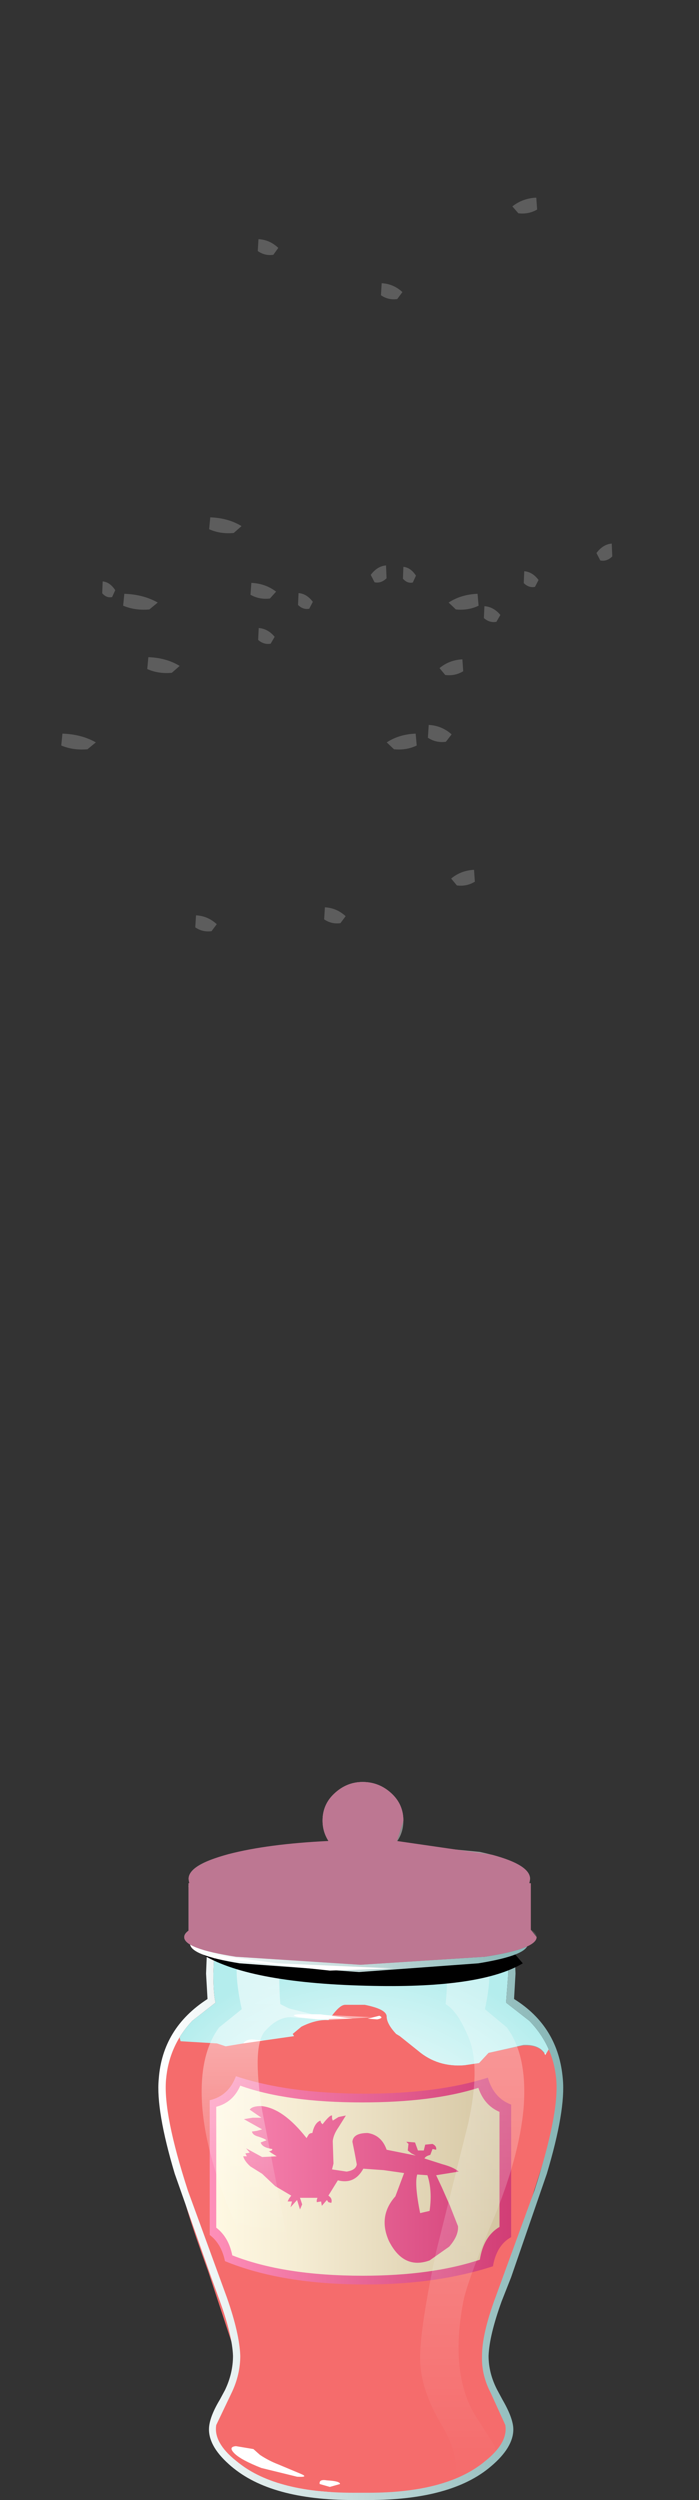 <?xml version="1.0" encoding="UTF-8" standalone="no"?>
<svg xmlns:xlink="http://www.w3.org/1999/xlink" height="171.65px" width="48.0px" xmlns="http://www.w3.org/2000/svg">
  <rect width="100%" height="100%" fill="#333333" stroke="none"/>
  <g transform="matrix(1.0, 0.0, 0.0, 1.0, 0.0, 0.0)">
    <use height="39.35" transform="matrix(1.0, 0.0, 0.0, 1.0, 11.4, 131.8)" width="26.8" xlink:href="#sprite0"/>
    <use height="28.6" transform="matrix(1.0, 0.0, 0.0, 1.0, 11.4, 140.15)" width="26.8" xlink:href="#sprite1"/>
    <use height="7.15" transform="matrix(1.0, 0.0, 0.0, 1.0, 15.1, 164.3)" width="18.8" xlink:href="#sprite2"/>
    <use height="33.8" transform="matrix(1.0, 0.0, 0.0, 1.0, 11.05, 137.65)" width="27.35" xlink:href="#sprite3"/>
    <use height="39.3" transform="matrix(1.0, 0.0, 0.0, 1.0, 13.85, 131.5)" width="21.25" xlink:href="#shape12"/>
    <use height="39.3" transform="matrix(1.0, 0.0, 0.0, 1.0, 28.85, 131.5)" width="7.15" xlink:href="#sprite11"/>
    <use height="40.35" transform="matrix(1.0, 0.0, 0.0, 1.0, 10.85, 131.3)" width="27.85" xlink:href="#shape14"/>
    <use height="2.95" transform="matrix(1.0, 0.0, 0.0, 1.0, 14.0, 133.4)" width="21.9" xlink:href="#sprite12"/>
    <use height="13.05" transform="matrix(1.0, 0.0, 0.0, 1.0, 12.65, 122.35)" width="24.2" xlink:href="#shape16"/>
    <use height="12.55" transform="matrix(1.0, 0.0, 0.0, 1.0, 12.65, 122.35)" width="24.2" xlink:href="#sprite13"/>
    <use height="154.5" transform="matrix(1.0, 0.0, 0.0, 1.0, 0.5, 0.5)" width="47.0" xlink:href="#shape18"/>
    <use height="87.7" transform="matrix(1.051, 0.0, 0.0, -0.859, 22.512, 114.76)" width="4.2" xlink:href="#morphshape0"/>
    <use height="87.7" transform="matrix(1.051, 0.0, 0.0, -0.859, 24.412, 111.36)" width="4.2" xlink:href="#morphshape0"/>
    <use height="87.7" transform="matrix(-1.017, 0.0, 0.0, -0.87, 21.03, 125.219)" width="4.2" xlink:href="#morphshape0"/>
    <use height="87.7" transform="matrix(-1.017, 0.0, 0.0, -0.87, 18.18, 121.769)" width="4.2" xlink:href="#morphshape0"/>
    <use height="1.25" transform="matrix(1.122, 0.0, 0.0, -0.859, 30.181, 46.344)" width="1.45" xlink:href="#shape19"/>
    <use height="87.7" transform="matrix(1.122, 0.0, 0.0, -0.859, 30.246, 117.16)" width="4.2" xlink:href="#morphshape0"/>
    <use height="1.25" transform="matrix(-1.213, 0.0, 0.0, -0.859, 18.959, 41.094)" width="1.45" xlink:href="#shape19"/>
    <use height="87.7" transform="matrix(-1.213, 0.0, 0.0, -0.859, 25.695, 114.76)" width="4.2" xlink:href="#morphshape0"/>
    <use height="87.7" transform="matrix(-1.213, 0.0, 0.0, -0.859, 22.294, 111.36)" width="4.2" xlink:href="#morphshape0"/>
    <use height="87.7" transform="matrix(1.173, 0.0, 0.0, -0.87, 27.358, 125.219)" width="4.2" xlink:href="#morphshape0"/>
    <use height="87.7" transform="matrix(1.173, 0.0, 0.0, -0.87, 29.458, 125.769)" width="4.2" xlink:href="#morphshape0"/>
    <use height="87.7" transform="matrix(1.173, 0.0, 0.0, -0.87, 26.208, 125.219)" width="4.2" xlink:href="#morphshape0"/>
    <use height="87.7" transform="matrix(1.173, 0.0, 0.0, -0.87, 29.458, 121.769)" width="4.2" xlink:href="#morphshape0"/>
    <use height="1.25" transform="matrix(1.419, 0.0, 0.0, -0.859, 26.557, 51.444)" width="1.45" xlink:href="#shape19"/>
    <use height="87.7" transform="matrix(1.419, 0.0, 0.0, -0.859, 26.603, 122.26)" width="4.2" xlink:href="#morphshape0"/>
    <use height="1.25" transform="matrix(-1.535, 0.0, 0.0, -0.859, 12.337, 46.194)" width="1.45" xlink:href="#shape19"/>
    <use height="87.7" transform="matrix(-1.535, 0.0, 0.0, -0.859, 20.858, 119.86)" width="4.2" xlink:href="#morphshape0"/>
    <use height="87.7" transform="matrix(-1.535, 0.0, 0.0, -0.859, 16.558, 116.46)" width="4.2" xlink:href="#morphshape0"/>
    <use height="87.7" transform="matrix(1.484, 0.0, 0.0, -0.87, 22.931, 130.319)" width="4.2" xlink:href="#morphshape0"/>
    <use height="87.7" transform="matrix(1.484, 0.0, 0.0, -0.87, 25.581, 130.869)" width="4.2" xlink:href="#morphshape0"/>
    <use height="87.7" transform="matrix(1.484, 0.0, 0.0, -0.87, 21.431, 130.319)" width="4.2" xlink:href="#morphshape0"/>
    <use height="87.7" transform="matrix(1.484, 0.0, 0.0, -0.87, 25.581, 126.869)" width="4.2" xlink:href="#morphshape0"/>
    <use height="87.7" transform="matrix(-1.713, 0.0, 0.0, -0.859, 12.345, 122.26)" width="4.2" xlink:href="#morphshape0"/>
    <use height="87.7" transform="matrix(-1.713, 0.0, 0.0, -0.859, 9.245, 118.86)" width="4.2" xlink:href="#morphshape0"/>
    <use height="87.7" transform="matrix(1.64, 0.0, 0.0, -0.926, 14.768, 123.272)" width="4.2" xlink:href="#morphshape0"/>
    <use height="87.7" transform="matrix(1.64, 0.0, 0.0, -0.926, 19.319, 119.572)" width="4.2" xlink:href="#morphshape0"/>
    <use height="1.25" transform="matrix(-1.638, 0.0, 0.0, -0.859, 6.581, 51.444)" width="1.45" xlink:href="#shape19"/>
    <use height="87.7" transform="matrix(-1.638, 0.0, 0.0, -0.859, 8.135, 126.21)" width="4.2" xlink:href="#morphshape0"/>
    <use height="87.7" transform="matrix(-1.638, 0.0, 0.0, -0.859, 12.685, 125.66)" width="4.2" xlink:href="#morphshape0"/>
    <use height="87.7" transform="matrix(-1.638, 0.0, 0.0, -0.859, 8.135, 122.26)" width="4.2" xlink:href="#morphshape0"/>
    <use height="87.7" transform="matrix(1.771, 0.0, 0.0, -0.859, 16.525, 119.86)" width="4.2" xlink:href="#morphshape0"/>
    <use height="87.7" transform="matrix(1.771, 0.0, 0.0, -0.859, 19.675, 120.41)" width="4.2" xlink:href="#morphshape0"/>
    <use height="87.7" transform="matrix(1.771, 0.0, 0.0, -0.859, 14.725, 119.86)" width="4.2" xlink:href="#morphshape0"/>
    <use height="87.7" transform="matrix(1.771, 0.0, 0.0, -0.859, 19.675, 116.46)" width="4.2" xlink:href="#morphshape0"/>
    <use height="87.7" transform="matrix(-1.713, 0.0, 0.0, -0.87, 12.345, 130.319)" width="4.2" xlink:href="#morphshape0"/>
    <use height="87.7" transform="matrix(-1.713, 0.0, 0.0, -0.87, 9.245, 130.869)" width="4.2" xlink:href="#morphshape0"/>
    <use height="87.7" transform="matrix(-1.713, 0.0, 0.0, -0.87, 14.045, 130.319)" width="4.2" xlink:href="#morphshape0"/>
    <use height="87.7" transform="matrix(-1.713, 0.0, 0.0, -0.87, 9.245, 126.869)" width="4.2" xlink:href="#morphshape0"/>
    <use height="87.7" transform="matrix(-0.649, 0.0, 0.0, -0.926, 38.971, 117.922)" width="4.2" xlink:href="#morphshape0"/>
    <use height="87.7" transform="matrix(-0.649, 0.0, 0.0, -0.926, 37.821, 114.222)" width="4.2" xlink:href="#morphshape0"/>
    <use height="87.7" transform="matrix(0.648, 0.0, 0.0, -0.859, 40.428, 120.31)" width="4.2" xlink:href="#morphshape0"/>
    <use height="87.7" transform="matrix(0.648, 0.0, 0.0, -0.859, 42.228, 116.91)" width="4.2" xlink:href="#morphshape0"/>
    <use height="1.25" transform="matrix(-0.701, 0.0, 0.0, -0.859, 36.982, 40.294)" width="1.45" xlink:href="#shape19"/>
    <use height="87.7" transform="matrix(-0.701, 0.0, 0.0, -0.859, 37.659, 115.06)" width="4.2" xlink:href="#morphshape0"/>
    <use height="87.7" transform="matrix(-0.701, 0.0, 0.0, -0.859, 39.609, 114.51)" width="4.2" xlink:href="#morphshape0"/>
    <use height="87.7" transform="matrix(-0.701, 0.0, 0.0, -0.859, 37.659, 111.11)" width="4.2" xlink:href="#morphshape0"/>
    <use height="87.7" transform="matrix(0.678, 0.0, 0.0, -0.87, 40.563, 124.969)" width="4.2" xlink:href="#morphshape0"/>
    <use height="87.7" transform="matrix(0.678, 0.0, 0.0, -0.87, 41.813, 125.519)" width="4.2" xlink:href="#morphshape0"/>
    <use height="87.7" transform="matrix(0.678, 0.0, 0.0, -0.87, 39.913, 124.969)" width="4.2" xlink:href="#morphshape0"/>
    <use height="87.7" transform="matrix(0.678, 0.0, 0.0, -0.87, 41.813, 121.519)" width="4.2" xlink:href="#morphshape0"/>
    <use height="1.25" transform="matrix(-0.782, 0.0, 0.0, -0.859, 34.361, 42.694)" width="1.45" xlink:href="#shape19"/>
    <use height="87.7" transform="matrix(-0.782, 0.0, 0.0, -0.859, 34.312, 113.51)" width="4.2" xlink:href="#morphshape0"/>
    <use height="1.25" transform="matrix(0.749, 0.0, 0.0, -0.926, 40.959, 38.48)" width="1.45" xlink:href="#shape19"/>
    <use height="87.7" transform="matrix(0.749, 0.0, 0.0, -0.926, 36.799, 117.922)" width="4.2" xlink:href="#morphshape0"/>
    <use height="87.7" transform="matrix(0.749, 0.0, 0.0, -0.926, 38.899, 114.222)" width="4.2" xlink:href="#morphshape0"/>
    <use height="87.7" transform="matrix(-0.748, 0.0, 0.0, -0.859, 35.103, 120.31)" width="4.2" xlink:href="#morphshape0"/>
    <use height="87.7" transform="matrix(-0.748, 0.0, 0.0, -0.859, 33.753, 120.86)" width="4.2" xlink:href="#morphshape0"/>
    <use height="87.7" transform="matrix(-0.748, 0.0, 0.0, -0.859, 35.853, 120.31)" width="4.2" xlink:href="#morphshape0"/>
    <use height="87.7" transform="matrix(-0.748, 0.0, 0.0, -0.859, 33.753, 116.91)" width="4.2" xlink:href="#morphshape0"/>
    <use height="87.7" transform="matrix(0.809, 0.0, 0.0, -0.859, 37.62, 114.51)" width="4.2" xlink:href="#morphshape0"/>
    <use height="87.7" transform="matrix(0.809, 0.0, 0.0, -0.859, 39.12, 115.06)" width="4.2" xlink:href="#morphshape0"/>
    <use height="87.7" transform="matrix(0.809, 0.0, 0.0, -0.859, 36.82, 114.51)" width="4.2" xlink:href="#morphshape0"/>
    <use height="87.7" transform="matrix(0.809, 0.0, 0.0, -0.859, 39.12, 111.11)" width="4.2" xlink:href="#morphshape0"/>
    <use height="87.7" transform="matrix(-0.782, 0.0, 0.0, -0.87, 35.712, 124.969)" width="4.2" xlink:href="#morphshape0"/>
    <use height="87.7" transform="matrix(-0.782, 0.0, 0.0, -0.87, 34.312, 125.519)" width="4.2" xlink:href="#morphshape0"/>
    <use height="87.7" transform="matrix(-0.782, 0.0, 0.0, -0.87, 36.511, 124.969)" width="4.2" xlink:href="#morphshape0"/>
    <use height="87.7" transform="matrix(-0.782, 0.0, 0.0, -0.87, 34.312, 121.519)" width="4.2" xlink:href="#morphshape0"/>
    <use height="87.7" transform="matrix(-0.645, 0.0, 0.0, -0.87, 36.176, 117.669)" width="4.2" xlink:href="#morphshape0"/>
    <use height="87.7" transform="matrix(-0.645, 0.0, 0.0, -0.87, 34.976, 114.219)" width="4.2" xlink:href="#morphshape0"/>
    <use height="87.7" transform="matrix(0.618, 0.0, 0.0, -0.926, 32.691, 111.272)" width="4.2" xlink:href="#morphshape0"/>
    <use height="87.7" transform="matrix(0.618, 0.0, 0.0, -0.926, 34.441, 107.572)" width="4.2" xlink:href="#morphshape0"/>
    <use height="1.25" transform="matrix(-0.617, 0.0, 0.0, -0.859, 28.564, 39.994)" width="1.45" xlink:href="#shape19"/>
    <use height="87.7" transform="matrix(-0.617, 0.0, 0.0, -0.859, 32.01, 113.66)" width="4.2" xlink:href="#morphshape0"/>
    <use height="87.7" transform="matrix(-0.617, 0.0, 0.0, -0.859, 30.26, 110.26)" width="4.2" xlink:href="#morphshape0"/>
    <use height="87.7" transform="matrix(0.667, 0.0, 0.0, -0.859, 33.4, 107.86)" width="4.2" xlink:href="#morphshape0"/>
    <use height="87.7" transform="matrix(0.667, 0.0, 0.0, -0.859, 34.6, 108.41)" width="4.2" xlink:href="#morphshape0"/>
    <use height="87.7" transform="matrix(0.667, 0.0, 0.0, -0.859, 32.75, 107.86)" width="4.2" xlink:href="#morphshape0"/>
    <use height="87.7" transform="matrix(0.667, 0.0, 0.0, -0.859, 34.6, 104.46)" width="4.2" xlink:href="#morphshape0"/>
    <use height="87.7" transform="matrix(-0.645, 0.0, 0.0, -0.87, 31.826, 118.319)" width="4.2" xlink:href="#morphshape0"/>
    <use height="87.7" transform="matrix(-0.645, 0.0, 0.0, -0.87, 30.626, 118.869)" width="4.2" xlink:href="#morphshape0"/>
    <use height="87.7" transform="matrix(-0.645, 0.0, 0.0, -0.87, 32.426, 118.319)" width="4.2" xlink:href="#morphshape0"/>
    <use height="87.7" transform="matrix(-0.645, 0.0, 0.0, -0.87, 30.626, 114.869)" width="4.2" xlink:href="#morphshape0"/>
    <use height="87.7" transform="matrix(0.744, 0.0, 0.0, -0.859, 35.693, 110.26)" width="4.2" xlink:href="#morphshape0"/>
    <use height="87.7" transform="matrix(0.744, 0.0, 0.0, -0.859, 37.793, 106.86)" width="4.2" xlink:href="#morphshape0"/>
    <use height="87.7" transform="matrix(-0.713, 0.0, 0.0, -0.926, 34.695, 111.272)" width="4.2" xlink:href="#morphshape0"/>
    <use height="87.7" transform="matrix(-0.713, 0.0, 0.0, -0.926, 33.395, 111.872)" width="4.2" xlink:href="#morphshape0"/>
    <use height="87.7" transform="matrix(-0.713, 0.0, 0.0, -0.926, 35.395, 111.272)" width="4.2" xlink:href="#morphshape0"/>
    <use height="87.7" transform="matrix(-0.713, 0.0, 0.0, -0.926, 33.395, 107.572)" width="4.2" xlink:href="#morphshape0"/>
    <use height="87.7" transform="matrix(0.712, 0.0, 0.0, -0.859, 37.004, 113.66)" width="4.2" xlink:href="#morphshape0"/>
    <use height="87.7" transform="matrix(0.712, 0.0, 0.0, -0.859, 38.304, 114.21)" width="4.2" xlink:href="#morphshape0"/>
    <use height="87.7" transform="matrix(0.712, 0.0, 0.0, -0.859, 36.304, 113.66)" width="4.2" xlink:href="#morphshape0"/>
    <use height="87.7" transform="matrix(0.712, 0.0, 0.0, -0.859, 38.304, 110.26)" width="4.2" xlink:href="#morphshape0"/>
    <use height="87.7" transform="matrix(-0.769, 0.0, 0.0, -0.859, 34.627, 107.86)" width="4.2" xlink:href="#morphshape0"/>
    <use height="87.7" transform="matrix(-0.769, 0.0, 0.0, -0.859, 33.227, 108.41)" width="4.2" xlink:href="#morphshape0"/>
    <use height="87.7" transform="matrix(-0.769, 0.0, 0.0, -0.859, 35.377, 107.86)" width="4.2" xlink:href="#morphshape0"/>
    <use height="87.7" transform="matrix(-0.769, 0.0, 0.0, -0.859, 33.227, 104.46)" width="4.2" xlink:href="#morphshape0"/>
    <use height="87.7" transform="matrix(0.744, 0.0, 0.0, -0.87, 36.443, 118.319)" width="4.2" xlink:href="#morphshape0"/>
    <use height="87.7" transform="matrix(0.744, 0.0, 0.0, -0.87, 37.793, 118.869)" width="4.2" xlink:href="#morphshape0"/>
    <use height="87.7" transform="matrix(0.744, 0.0, 0.0, -0.87, 35.693, 118.319)" width="4.2" xlink:href="#morphshape0"/>
    <use height="87.7" transform="matrix(0.744, 0.0, 0.0, -0.87, 37.793, 114.869)" width="4.2" xlink:href="#morphshape0"/>
    <use height="87.7" transform="matrix(1.051, 0.0, 0.0, -0.859, 29.811, 127.56)" width="4.2" xlink:href="#morphshape0"/>
    <use height="87.7" transform="matrix(1.051, 0.0, 0.0, -0.859, 32.761, 124.16)" width="4.2" xlink:href="#morphshape0"/>
    <use height="1.25" transform="matrix(-1.017, 0.0, 0.0, -0.87, 23.734, 63.383)" width="1.45" xlink:href="#shape19"/>
    <use height="87.7" transform="matrix(-1.017, 0.0, 0.0, -0.87, 29.38, 138.019)" width="4.2" xlink:href="#morphshape0"/>
    <use height="87.7" transform="matrix(-1.017, 0.0, 0.0, -0.87, 26.53, 134.569)" width="4.2" xlink:href="#morphshape0"/>
    <use height="1.25" transform="matrix(-1.123, 0.0, 0.0, -0.926, 31.012, 50.93)" width="1.45" xlink:href="#shape19"/>
    <use height="87.7" transform="matrix(-1.123, 0.0, 0.0, -0.926, 30.952, 127.272)" width="4.2" xlink:href="#morphshape0"/>
    <use height="87.7" transform="matrix(1.122, 0.0, 0.0, -0.859, 35.446, 133.36)" width="4.2" xlink:href="#morphshape0"/>
    <use height="87.7" transform="matrix(1.122, 0.0, 0.0, -0.859, 38.596, 129.96)" width="4.2" xlink:href="#morphshape0"/>
    <use height="87.7" transform="matrix(-1.213, 0.0, 0.0, -0.859, 32.844, 127.56)" width="4.2" xlink:href="#morphshape0"/>
    <use height="87.7" transform="matrix(-1.213, 0.0, 0.0, -0.859, 30.645, 128.11)" width="4.2" xlink:href="#morphshape0"/>
    <use height="87.7" transform="matrix(-1.213, 0.0, 0.0, -0.859, 34.044, 127.56)" width="4.2" xlink:href="#morphshape0"/>
    <use height="87.7" transform="matrix(-1.213, 0.0, 0.0, -0.859, 30.645, 124.16)" width="4.2" xlink:href="#morphshape0"/>
    <use height="87.7" transform="matrix(1.173, 0.0, 0.0, -0.87, 35.708, 138.019)" width="4.2" xlink:href="#morphshape0"/>
    <use height="87.7" transform="matrix(1.173, 0.0, 0.0, -0.87, 37.808, 138.569)" width="4.2" xlink:href="#morphshape0"/>
    <use height="87.7" transform="matrix(1.173, 0.0, 0.0, -0.87, 34.558, 138.019)" width="4.2" xlink:href="#morphshape0"/>
    <use height="87.7" transform="matrix(1.173, 0.0, 0.0, -0.87, 37.808, 134.569)" width="4.2" xlink:href="#morphshape0"/>
    <use height="1.25" transform="matrix(-1.017, 0.0, 0.0, -0.87, 27.634, 20.533)" width="1.45" xlink:href="#shape19"/>
    <use height="87.7" transform="matrix(-1.017, 0.0, 0.0, -0.87, 27.58, 92.269)" width="4.2" xlink:href="#morphshape0"/>
    <use height="87.7" transform="matrix(-1.017, 0.0, 0.0, -0.859, 22.53, 88.31)" width="4.2" xlink:href="#morphshape0"/>
    <use height="87.7" transform="matrix(-1.017, 0.0, 0.0, -0.859, 20.68, 84.91)" width="4.2" xlink:href="#morphshape0"/>
    <use height="87.7" transform="matrix(0.974, 0.0, 0.0, -0.926, 23.968, 89.322)" width="4.2" xlink:href="#morphshape0"/>
    <use height="87.7" transform="matrix(0.974, 0.0, 0.0, -0.926, 26.669, 85.622)" width="4.2" xlink:href="#morphshape0"/>
    <use height="1.25" transform="matrix(-0.972, 0.0, 0.0, -0.859, 19.11, 17.494)" width="1.45" xlink:href="#shape19"/>
    <use height="87.7" transform="matrix(-0.972, 0.0, 0.0, -0.859, 20.033, 92.26)" width="4.2" xlink:href="#morphshape0"/>
    <use height="87.7" transform="matrix(-0.972, 0.0, 0.0, -0.859, 22.733, 91.71)" width="4.2" xlink:href="#morphshape0"/>
    <use height="87.7" transform="matrix(-0.972, 0.0, 0.0, -0.859, 20.033, 88.31)" width="4.2" xlink:href="#morphshape0"/>
    <use height="87.7" transform="matrix(1.051, 0.0, 0.0, -0.859, 25.012, 85.91)" width="4.2" xlink:href="#morphshape0"/>
    <use height="87.7" transform="matrix(1.051, 0.0, 0.0, -0.859, 26.912, 86.46)" width="4.2" xlink:href="#morphshape0"/>
    <use height="87.7" transform="matrix(1.051, 0.0, 0.0, -0.859, 23.962, 85.91)" width="4.2" xlink:href="#morphshape0"/>
    <use height="87.7" transform="matrix(1.051, 0.0, 0.0, -0.859, 26.912, 82.51)" width="4.2" xlink:href="#morphshape0"/>
    <use height="87.7" transform="matrix(-1.017, 0.0, 0.0, -0.87, 22.53, 96.369)" width="4.2" xlink:href="#morphshape0"/>
    <use height="87.7" transform="matrix(-1.017, 0.0, 0.0, -0.87, 20.68, 96.919)" width="4.2" xlink:href="#morphshape0"/>
    <use height="87.7" transform="matrix(-1.017, 0.0, 0.0, -0.87, 23.53, 96.369)" width="4.2" xlink:href="#morphshape0"/>
    <use height="87.7" transform="matrix(-1.017, 0.0, 0.0, -0.87, 20.68, 92.919)" width="4.2" xlink:href="#morphshape0"/>
    <use height="1.25" transform="matrix(1.173, 0.0, 0.0, -0.859, 35.184, 14.644)" width="1.45" xlink:href="#shape19"/>
    <use height="87.7" transform="matrix(1.173, 0.0, 0.0, -0.859, 28.708, 88.31)" width="4.2" xlink:href="#morphshape0"/>
    <use height="87.7" transform="matrix(1.173, 0.0, 0.0, -0.859, 31.958, 84.91)" width="4.2" xlink:href="#morphshape0"/>
    <use height="87.7" transform="matrix(-1.123, 0.0, 0.0, -0.926, 27.102, 89.322)" width="4.2" xlink:href="#morphshape0"/>
    <use height="87.7" transform="matrix(-1.123, 0.0, 0.0, -0.926, 25.102, 89.922)" width="4.2" xlink:href="#morphshape0"/>
    <use height="87.7" transform="matrix(-1.123, 0.0, 0.0, -0.926, 28.252, 89.322)" width="4.2" xlink:href="#morphshape0"/>
    <use height="87.7" transform="matrix(-1.123, 0.0, 0.0, -0.926, 25.102, 85.622)" width="4.2" xlink:href="#morphshape0"/>
    <use height="87.7" transform="matrix(1.122, 0.0, 0.0, -0.859, 30.746, 91.71)" width="4.2" xlink:href="#morphshape0"/>
    <use height="87.7" transform="matrix(1.122, 0.0, 0.0, -0.859, 32.746, 92.26)" width="4.2" xlink:href="#morphshape0"/>
    <use height="87.7" transform="matrix(1.122, 0.0, 0.0, -0.859, 29.596, 91.71)" width="4.2" xlink:href="#morphshape0"/>
    <use height="87.7" transform="matrix(1.122, 0.0, 0.0, -0.859, 32.746, 88.31)" width="4.2" xlink:href="#morphshape0"/>
    <use height="87.7" transform="matrix(-1.213, 0.0, 0.0, -0.859, 26.994, 85.91)" width="4.2" xlink:href="#morphshape0"/>
    <use height="87.7" transform="matrix(-1.213, 0.0, 0.0, -0.859, 24.794, 86.46)" width="4.2" xlink:href="#morphshape0"/>
    <use height="87.7" transform="matrix(-1.213, 0.0, 0.0, -0.859, 28.195, 85.91)" width="4.2" xlink:href="#morphshape0"/>
    <use height="87.7" transform="matrix(-1.213, 0.0, 0.0, -0.859, 24.794, 82.51)" width="4.2" xlink:href="#morphshape0"/>
    <use height="87.7" transform="matrix(1.173, 0.0, 0.0, -0.87, 29.858, 96.369)" width="4.2" xlink:href="#morphshape0"/>
    <use height="87.7" transform="matrix(1.173, 0.0, 0.0, -0.87, 31.958, 96.919)" width="4.2" xlink:href="#morphshape0"/>
    <use height="87.7" transform="matrix(1.173, 0.0, 0.0, -0.87, 28.708, 96.369)" width="4.2" xlink:href="#morphshape0"/>
    <use height="87.7" transform="matrix(1.173, 0.0, 0.0, -0.87, 31.958, 92.919)" width="4.2" xlink:href="#morphshape0"/>
    <use height="1.25" transform="matrix(1.419, 0.0, 0.0, -0.859, 30.807, 41.844)" width="1.45" xlink:href="#shape19"/>
    <use height="87.7" transform="matrix(1.419, 0.0, 0.0, -0.859, 30.853, 112.66)" width="4.2" xlink:href="#morphshape0"/>
    <use height="1.25" transform="matrix(-1.535, 0.0, 0.0, -0.859, 16.587, 36.594)" width="1.45" xlink:href="#shape19"/>
    <use height="87.7" transform="matrix(-1.535, 0.0, 0.0, -0.859, 25.108, 110.26)" width="4.2" xlink:href="#morphshape0"/>
    <use height="87.7" transform="matrix(-1.535, 0.0, 0.0, -0.859, 20.808, 106.86)" width="4.2" xlink:href="#morphshape0"/>
    <use height="87.7" transform="matrix(1.484, 0.0, 0.0, -0.87, 27.181, 120.719)" width="4.2" xlink:href="#morphshape0"/>
    <use height="87.7" transform="matrix(1.484, 0.0, 0.0, -0.87, 29.831, 121.269)" width="4.2" xlink:href="#morphshape0"/>
    <use height="87.7" transform="matrix(1.484, 0.0, 0.0, -0.87, 25.681, 120.719)" width="4.2" xlink:href="#morphshape0"/>
    <use height="87.7" transform="matrix(1.484, 0.0, 0.0, -0.87, 29.831, 117.269)" width="4.2" xlink:href="#morphshape0"/>
    <use height="87.7" transform="matrix(-1.713, 0.0, 0.0, -0.859, 16.595, 112.66)" width="4.2" xlink:href="#morphshape0"/>
    <use height="87.7" transform="matrix(-1.713, 0.0, 0.0, -0.859, 13.495, 109.26)" width="4.2" xlink:href="#morphshape0"/>
    <use height="87.7" transform="matrix(1.64, 0.0, 0.0, -0.926, 19.018, 113.672)" width="4.2" xlink:href="#morphshape0"/>
    <use height="87.7" transform="matrix(1.64, 0.0, 0.0, -0.926, 23.569, 109.972)" width="4.2" xlink:href="#morphshape0"/>
    <use height="1.25" transform="matrix(-1.638, 0.0, 0.0, -0.859, 10.831, 41.844)" width="1.45" xlink:href="#shape19"/>
    <use height="87.7" transform="matrix(-1.638, 0.0, 0.0, -0.859, 12.385, 116.61)" width="4.2" xlink:href="#morphshape0"/>
    <use height="87.7" transform="matrix(-1.638, 0.0, 0.0, -0.859, 16.935, 116.06)" width="4.2" xlink:href="#morphshape0"/>
    <use height="87.7" transform="matrix(-1.638, 0.0, 0.0, -0.859, 12.385, 112.66)" width="4.2" xlink:href="#morphshape0"/>
    <use height="87.7" transform="matrix(1.771, 0.0, 0.0, -0.859, 20.775, 110.26)" width="4.2" xlink:href="#morphshape0"/>
    <use height="87.7" transform="matrix(1.771, 0.0, 0.0, -0.859, 23.925, 110.81)" width="4.2" xlink:href="#morphshape0"/>
    <use height="87.7" transform="matrix(1.771, 0.0, 0.0, -0.859, 18.975, 110.26)" width="4.2" xlink:href="#morphshape0"/>
    <use height="87.7" transform="matrix(1.771, 0.0, 0.0, -0.859, 23.925, 106.86)" width="4.2" xlink:href="#morphshape0"/>
    <use height="87.7" transform="matrix(-1.713, 0.0, 0.0, -0.87, 16.595, 120.719)" width="4.2" xlink:href="#morphshape0"/>
    <use height="87.7" transform="matrix(-1.713, 0.0, 0.0, -0.87, 13.495, 121.269)" width="4.2" xlink:href="#morphshape0"/>
    <use height="87.7" transform="matrix(-1.713, 0.0, 0.0, -0.87, 18.295, 120.719)" width="4.2" xlink:href="#morphshape0"/>
    <use height="87.7" transform="matrix(-1.713, 0.0, 0.0, -0.87, 13.495, 117.269)" width="4.2" xlink:href="#morphshape0"/>
    <use height="87.7" transform="matrix(-0.649, 0.0, 0.0, -0.926, 23.471, 119.422)" width="4.2" xlink:href="#morphshape0"/>
    <use height="87.7" transform="matrix(-0.649, 0.0, 0.0, -0.926, 22.321, 115.722)" width="4.2" xlink:href="#morphshape0"/>
    <use height="87.7" transform="matrix(0.648, 0.0, 0.0, -0.859, 24.928, 121.81)" width="4.2" xlink:href="#morphshape0"/>
    <use height="87.7" transform="matrix(0.648, 0.0, 0.0, -0.859, 26.728, 118.41)" width="4.2" xlink:href="#morphshape0"/>
    <use height="1.25" transform="matrix(-0.701, 0.0, 0.0, -0.859, 21.482, 41.794)" width="1.45" xlink:href="#shape19"/>
    <use height="87.7" transform="matrix(-0.701, 0.0, 0.0, -0.859, 22.159, 116.56)" width="4.2" xlink:href="#morphshape0"/>
    <use height="87.7" transform="matrix(-0.701, 0.0, 0.0, -0.859, 24.109, 116.01)" width="4.2" xlink:href="#morphshape0"/>
    <use height="87.7" transform="matrix(-0.701, 0.0, 0.0, -0.859, 22.159, 112.61)" width="4.2" xlink:href="#morphshape0"/>
    <use height="87.7" transform="matrix(0.678, 0.0, 0.0, -0.87, 25.063, 126.469)" width="4.2" xlink:href="#morphshape0"/>
    <use height="87.7" transform="matrix(0.678, 0.0, 0.0, -0.87, 26.313, 127.019)" width="4.2" xlink:href="#morphshape0"/>
    <use height="87.7" transform="matrix(0.678, 0.0, 0.0, -0.87, 24.413, 126.469)" width="4.2" xlink:href="#morphshape0"/>
    <use height="87.7" transform="matrix(0.678, 0.0, 0.0, -0.87, 26.313, 123.019)" width="4.2" xlink:href="#morphshape0"/>
    <use height="1.25" transform="matrix(-0.782, 0.0, 0.0, -0.859, 18.861, 44.194)" width="1.45" xlink:href="#shape19"/>
    <use height="87.7" transform="matrix(-0.782, 0.0, 0.0, -0.859, 18.811, 115.01)" width="4.2" xlink:href="#morphshape0"/>
    <use height="1.25" transform="matrix(0.749, 0.0, 0.0, -0.926, 25.459, 39.98)" width="1.45" xlink:href="#shape19"/>
    <use height="87.7" transform="matrix(0.749, 0.0, 0.0, -0.926, 21.299, 119.422)" width="4.2" xlink:href="#morphshape0"/>
    <use height="87.7" transform="matrix(0.749, 0.0, 0.0, -0.926, 23.399, 115.722)" width="4.2" xlink:href="#morphshape0"/>
    <use height="87.7" transform="matrix(-0.748, 0.0, 0.0, -0.859, 19.603, 121.81)" width="4.2" xlink:href="#morphshape0"/>
    <use height="87.7" transform="matrix(-0.748, 0.0, 0.0, -0.859, 18.253, 122.36)" width="4.2" xlink:href="#morphshape0"/>
    <use height="87.7" transform="matrix(-0.748, 0.0, 0.0, -0.859, 20.353, 121.81)" width="4.2" xlink:href="#morphshape0"/>
    <use height="87.7" transform="matrix(-0.748, 0.0, 0.0, -0.859, 18.253, 118.41)" width="4.2" xlink:href="#morphshape0"/>
    <use height="87.7" transform="matrix(0.809, 0.0, 0.0, -0.859, 22.12, 116.01)" width="4.2" xlink:href="#morphshape0"/>
    <use height="87.7" transform="matrix(0.809, 0.0, 0.0, -0.859, 23.62, 116.56)" width="4.2" xlink:href="#morphshape0"/>
    <use height="87.7" transform="matrix(0.809, 0.0, 0.0, -0.859, 21.32, 116.01)" width="4.2" xlink:href="#morphshape0"/>
    <use height="87.7" transform="matrix(0.809, 0.0, 0.0, -0.859, 23.62, 112.61)" width="4.2" xlink:href="#morphshape0"/>
    <use height="87.7" transform="matrix(-0.782, 0.0, 0.0, -0.87, 20.212, 126.469)" width="4.2" xlink:href="#morphshape0"/>
    <use height="87.7" transform="matrix(-0.782, 0.0, 0.0, -0.87, 18.811, 127.019)" width="4.2" xlink:href="#morphshape0"/>
    <use height="87.7" transform="matrix(-0.782, 0.0, 0.0, -0.87, 21.012, 126.469)" width="4.2" xlink:href="#morphshape0"/>
    <use height="87.7" transform="matrix(-0.782, 0.0, 0.0, -0.87, 18.811, 123.019)" width="4.2" xlink:href="#morphshape0"/>
    <use height="87.7" transform="matrix(-0.645, 0.0, 0.0, -0.87, 15.526, 118.669)" width="4.2" xlink:href="#morphshape0"/>
    <use height="87.7" transform="matrix(-0.645, 0.0, 0.0, -0.87, 14.326, 115.219)" width="4.2" xlink:href="#morphshape0"/>
    <use height="87.7" transform="matrix(0.618, 0.0, 0.0, -0.926, 12.041, 112.272)" width="4.2" xlink:href="#morphshape0"/>
    <use height="87.7" transform="matrix(0.618, 0.0, 0.0, -0.926, 13.791, 108.572)" width="4.2" xlink:href="#morphshape0"/>
    <use height="1.25" transform="matrix(-0.617, 0.0, 0.0, -0.859, 7.914, 40.994)" width="1.45" xlink:href="#shape19"/>
    <use height="87.7" transform="matrix(-0.617, 0.0, 0.0, -0.859, 11.36, 114.66)" width="4.2" xlink:href="#morphshape0"/>
    <use height="87.7" transform="matrix(-0.617, 0.0, 0.0, -0.859, 9.61, 111.26)" width="4.2" xlink:href="#morphshape0"/>
    <use height="87.7" transform="matrix(0.667, 0.0, 0.0, -0.859, 12.75, 108.86)" width="4.2" xlink:href="#morphshape0"/>
    <use height="87.7" transform="matrix(0.667, 0.0, 0.0, -0.859, 13.95, 109.41)" width="4.2" xlink:href="#morphshape0"/>
    <use height="87.7" transform="matrix(0.667, 0.0, 0.0, -0.859, 12.1, 108.86)" width="4.2" xlink:href="#morphshape0"/>
    <use height="87.7" transform="matrix(0.667, 0.0, 0.0, -0.859, 13.95, 105.46)" width="4.2" xlink:href="#morphshape0"/>
    <use height="87.7" transform="matrix(-0.645, 0.0, 0.0, -0.87, 11.176, 119.319)" width="4.2" xlink:href="#morphshape0"/>
    <use height="87.7" transform="matrix(-0.645, 0.0, 0.0, -0.87, 9.976, 119.869)" width="4.2" xlink:href="#morphshape0"/>
    <use height="87.7" transform="matrix(-0.645, 0.0, 0.0, -0.87, 11.776, 119.319)" width="4.2" xlink:href="#morphshape0"/>
    <use height="87.7" transform="matrix(-0.645, 0.0, 0.0, -0.87, 9.976, 115.869)" width="4.2" xlink:href="#morphshape0"/>
    <use height="87.7" transform="matrix(0.744, 0.0, 0.0, -0.859, 15.043, 111.26)" width="4.2" xlink:href="#morphshape0"/>
    <use height="87.7" transform="matrix(0.744, 0.0, 0.0, -0.859, 17.143, 107.86)" width="4.2" xlink:href="#morphshape0"/>
    <use height="87.7" transform="matrix(-0.713, 0.0, 0.0, -0.926, 14.045, 112.272)" width="4.2" xlink:href="#morphshape0"/>
    <use height="87.7" transform="matrix(-0.713, 0.0, 0.0, -0.926, 12.745, 112.872)" width="4.2" xlink:href="#morphshape0"/>
    <use height="87.7" transform="matrix(-0.713, 0.0, 0.0, -0.926, 14.745, 112.272)" width="4.2" xlink:href="#morphshape0"/>
    <use height="87.7" transform="matrix(-0.713, 0.0, 0.0, -0.926, 12.745, 108.572)" width="4.2" xlink:href="#morphshape0"/>
    <use height="87.7" transform="matrix(0.712, 0.0, 0.0, -0.859, 16.354, 114.66)" width="4.2" xlink:href="#morphshape0"/>
    <use height="87.7" transform="matrix(0.712, 0.0, 0.0, -0.859, 17.654, 115.21)" width="4.2" xlink:href="#morphshape0"/>
    <use height="87.7" transform="matrix(0.712, 0.0, 0.0, -0.859, 15.654, 114.66)" width="4.2" xlink:href="#morphshape0"/>
    <use height="87.7" transform="matrix(0.712, 0.0, 0.0, -0.859, 17.654, 111.26)" width="4.2" xlink:href="#morphshape0"/>
    <use height="87.7" transform="matrix(-0.769, 0.0, 0.0, -0.859, 13.977, 108.86)" width="4.2" xlink:href="#morphshape0"/>
    <use height="87.7" transform="matrix(-0.769, 0.0, 0.0, -0.859, 12.577, 109.41)" width="4.2" xlink:href="#morphshape0"/>
    <use height="87.7" transform="matrix(-0.769, 0.0, 0.0, -0.859, 14.727, 108.86)" width="4.2" xlink:href="#morphshape0"/>
    <use height="87.7" transform="matrix(-0.769, 0.0, 0.0, -0.859, 12.577, 105.46)" width="4.2" xlink:href="#morphshape0"/>
    <use height="87.7" transform="matrix(0.744, 0.0, 0.0, -0.87, 15.793, 119.319)" width="4.2" xlink:href="#morphshape0"/>
    <use height="87.7" transform="matrix(0.744, 0.0, 0.0, -0.87, 17.143, 119.869)" width="4.2" xlink:href="#morphshape0"/>
    <use height="87.7" transform="matrix(0.744, 0.0, 0.0, -0.87, 15.043, 119.319)" width="4.2" xlink:href="#morphshape0"/>
    <use height="87.7" transform="matrix(0.744, 0.0, 0.0, -0.87, 17.143, 115.869)" width="4.2" xlink:href="#morphshape0"/>
    <use height="87.7" transform="matrix(-0.972, 0.0, 0.0, -0.859, 16.933, 134.46)" width="4.2" xlink:href="#morphshape0"/>
    <use height="87.7" transform="matrix(-0.972, 0.0, 0.0, -0.859, 15.183, 131.06)" width="4.2" xlink:href="#morphshape0"/>
    <use height="87.7" transform="matrix(1.051, 0.0, 0.0, -0.859, 19.111, 128.66)" width="4.2" xlink:href="#morphshape0"/>
    <use height="87.7" transform="matrix(1.051, 0.0, 0.0, -0.859, 22.061, 125.26)" width="4.2" xlink:href="#morphshape0"/>
    <use height="1.25" transform="matrix(-1.017, 0.0, 0.0, -0.87, 14.884, 63.933)" width="1.45" xlink:href="#shape19"/>
    <use height="87.7" transform="matrix(-1.017, 0.0, 0.0, -0.87, 15.83, 139.669)" width="4.2" xlink:href="#morphshape0"/>
    <use height="87.7" transform="matrix(-1.017, 0.0, 0.0, -0.87, 18.68, 139.119)" width="4.2" xlink:href="#morphshape0"/>
    <use height="87.7" transform="matrix(-1.017, 0.0, 0.0, -0.87, 15.83, 135.669)" width="4.2" xlink:href="#morphshape0"/>
    <use height="87.7" transform="matrix(-1.123, 0.0, 0.0, -0.926, 23.402, 132.072)" width="4.2" xlink:href="#morphshape0"/>
    <use height="87.7" transform="matrix(-1.123, 0.0, 0.0, -0.926, 20.252, 128.372)" width="4.2" xlink:href="#morphshape0"/>
    <use height="1.25" transform="matrix(1.122, 0.0, 0.0, -0.859, 30.981, 60.794)" width="1.45" xlink:href="#shape19"/>
    <use height="87.7" transform="matrix(1.122, 0.0, 0.0, -0.859, 24.746, 134.46)" width="4.2" xlink:href="#morphshape0"/>
    <use height="87.7" transform="matrix(1.122, 0.0, 0.0, -0.859, 27.896, 131.06)" width="4.2" xlink:href="#morphshape0"/>
    <use height="87.7" transform="matrix(-1.213, 0.0, 0.0, -0.859, 22.145, 128.66)" width="4.2" xlink:href="#morphshape0"/>
    <use height="87.7" transform="matrix(-1.213, 0.0, 0.0, -0.859, 19.945, 129.21)" width="4.2" xlink:href="#morphshape0"/>
    <use height="87.7" transform="matrix(-1.213, 0.0, 0.0, -0.859, 23.345, 128.66)" width="4.2" xlink:href="#morphshape0"/>
    <use height="87.7" transform="matrix(-1.213, 0.0, 0.0, -0.859, 19.945, 125.26)" width="4.2" xlink:href="#morphshape0"/>
    <use height="87.7" transform="matrix(1.173, 0.0, 0.0, -0.87, 25.008, 139.119)" width="4.2" xlink:href="#morphshape0"/>
    <use height="87.7" transform="matrix(1.173, 0.0, 0.0, -0.87, 27.108, 139.669)" width="4.2" xlink:href="#morphshape0"/>
    <use height="87.7" transform="matrix(1.173, 0.0, 0.0, -0.87, 23.858, 139.119)" width="4.2" xlink:href="#morphshape0"/>
    <use height="87.7" transform="matrix(1.173, 0.0, 0.0, -0.87, 27.108, 135.669)" width="4.2" xlink:href="#morphshape0"/>
  </g>
  <defs>
    <g id="sprite0" transform="matrix(1.0, 0.0, 0.0, 1.0, 0.0, 0.0)">
      <use height="39.35" transform="matrix(1.0, 0.0, 0.0, 1.0, 0.0, 0.0)" width="26.8" xlink:href="#shape0"/>
    </g>
    <g id="shape0" transform="matrix(1.0, 0.0, 0.0, 1.0, 0.0, 0.0)">
      <path d="M26.8 11.0 Q27.0 13.35 25.3 18.6 L22.6 26.0 Q21.7 28.45 21.7 29.95 21.65 31.25 22.3 32.5 L23.3 34.7 Q23.5 35.9 21.95 37.15 19.35 39.35 13.4 39.35 7.45 39.35 4.8 37.15 3.25 35.9 3.45 34.7 L4.5 32.5 Q5.1 31.25 5.1 29.95 5.05 28.45 4.2 26.0 L1.5 18.6 Q-0.2 13.35 0.0 11.0 0.2 8.65 1.8 6.95 L3.4 5.7 Q3.25 5.1 3.25 3.7 L3.4 0.0 23.35 0.0 23.5 3.7 23.35 5.7 24.95 6.95 Q26.6 8.65 26.8 11.0" fill="url(#gradient0)" fill-rule="evenodd" stroke="none"/>
    </g>
    <radialGradient cx="0" cy="0" gradientTransform="matrix(0.021, 0.0, 0.0, -0.021, 13.4, 19.65)" gradientUnits="userSpaceOnUse" id="gradient0" r="819.2" spreadMethod="pad">
      <stop offset="0.0" stop-color="#ffffff"/>
      <stop offset="0.2" stop-color="#f9fefe"/>
      <stop offset="0.475" stop-color="#e8f9f9"/>
      <stop offset="0.788" stop-color="#cbf3f3"/>
      <stop offset="1.0" stop-color="#b4eded"/>
    </radialGradient>
    <g id="sprite1" transform="matrix(1.0, 0.0, 0.0, 1.0, 0.0, 0.0)">
      <use height="28.6" transform="matrix(1.0, 0.0, 0.0, 1.0, 0.0, 0.0)" width="26.8" xlink:href="#shape1"/>
    </g>
    <g id="shape1" transform="matrix(1.0, 0.0, 0.0, 1.0, 0.0, 0.0)">
      <path d="M22.6 17.65 Q21.7 20.1 21.7 21.6 21.65 22.9 22.3 24.15 L23.3 26.25 Q23.5 27.4 22.25 28.6 L22.5 27.75 Q22.5 26.25 19.75 25.2 17.0 24.15 13.1 24.15 9.3 24.15 6.6 25.15 3.85 26.15 3.7 27.6 3.25 26.75 3.6 25.85 L4.5 24.15 Q5.1 22.9 5.1 21.6 5.05 20.1 4.2 17.65 L1.5 10.25 Q-0.2 5.0 0.0 2.65 0.15 1.15 0.8 0.0 0.5 1.1 0.7 3.5 0.95 6.35 1.85 8.65 5.0 16.75 6.0 20.15 L7.0 23.45 13.0 22.95 Q15.65 23.1 18.25 24.0 19.85 24.55 20.8 25.1 20.3 24.75 20.15 23.85 19.9 22.25 20.85 19.45 L23.95 11.4 26.2 4.95 26.65 1.75 26.8 2.65 Q27.0 5.0 25.3 10.25 L22.6 17.65" fill="#000000" fill-rule="evenodd" stroke="none"/>
    </g>
    <g id="sprite2" transform="matrix(1.0, 0.0, 0.0, 1.0, 0.0, 0.0)">
      <use height="7.15" transform="matrix(1.0, 0.0, 0.0, 1.0, 0.0, 0.0)" width="18.8" xlink:href="#shape2"/>
    </g>
    <g id="shape2" transform="matrix(1.0, 0.0, 0.0, 1.0, 0.0, 0.0)">
      <path d="M18.8 3.6 Q18.8 5.05 16.05 6.1 13.3 7.15 9.4 7.15 5.5 7.15 2.75 6.1 0.0 5.05 0.0 3.6 0.0 2.1 2.75 1.05 5.5 0.0 9.4 0.0 13.3 0.0 16.05 1.05 18.8 2.1 18.8 3.6" fill="url(#gradient1)" fill-rule="evenodd" stroke="none"/>
    </g>
    <radialGradient cx="0" cy="0" gradientTransform="matrix(0.01, 0.0, 0.0, -0.004, 9.4, 3.6)" gradientUnits="userSpaceOnUse" id="gradient1" r="819.2" spreadMethod="pad">
      <stop offset="0.369" stop-color="#919191"/>
      <stop offset="1.0" stop-color="#ffffff"/>
    </radialGradient>
    <g id="sprite3" transform="matrix(1.0, 0.0, 0.0, 1.0, 0.0, 0.0)">
      <use height="11.4" transform="matrix(1.0, 0.0, 0.0, 1.0, 1.15, 0.0)" width="26.2" xlink:href="#shape3"/>
      <use height="6.9" transform="matrix(1.0, 0.0, 0.0, 1.0, 1.0, 0.8)" width="11.4" xlink:href="#sprite4"/>
      <use height="6.25" transform="matrix(1.0, 0.0, 0.0, 1.0, 14.6, 3.3)" width="11.9" xlink:href="#sprite5"/>
      <use height="1.4" transform="matrix(1.0, 0.0, 0.0, 1.0, 5.1, 2.4)" width="3.35" xlink:href="#sprite6"/>
      <use height="4.2" transform="matrix(1.0, 0.0, 0.0, 1.0, 12.85, 0.85)" width="4.45" xlink:href="#sprite7"/>
      <use height="1.05" transform="matrix(1.0, 0.0, 0.0, 1.0, 18.15, 4.6)" width="3.05" xlink:href="#sprite8"/>
      <use height="1.25" transform="matrix(1.0, 0.0, 0.0, 1.0, 7.35, 2.15)" width="2.15" xlink:href="#sprite9"/>
      <use height="31.9" transform="matrix(1.0, 0.0, 0.0, 1.0, 0.0, 1.9)" width="27.35" xlink:href="#shape10"/>
      <use height="33.8" transform="matrix(1.0, 0.0, 0.0, 1.0, 0.0, 0.0)" width="27.35" xlink:href="#sprite10"/>
    </g>
    <g id="shape3" transform="matrix(1.0, 0.0, 0.0, 1.0, -1.15, 0.0)">
      <path d="M24.9 2.75 Q26.2 2.7 26.5 3.65 L27.3 6.1 Q27.5 7.45 26.55 7.45 25.9 7.45 22.3 9.4 18.8 11.25 17.65 11.1 L15.0 11.3 11.3 11.0 Q7.65 10.0 1.5 7.8 1.15 6.15 1.15 4.65 L1.15 2.5 3.85 2.65 4.45 2.85 5.65 2.65 9.15 2.15 9.05 2.0 9.65 1.5 Q10.65 1.0 11.5 1.05 L11.9 0.55 Q12.35 0.0 12.65 0.0 L14.0 0.0 14.75 0.2 Q15.5 0.5 15.5 0.8 15.5 1.3 16.15 2.0 L16.4 2.15 17.65 3.15 Q19.0 4.3 20.85 4.15 L21.85 4.0 22.5 3.3 24.9 2.75" fill="url(#gradient2)" fill-rule="evenodd" stroke="none"/>
    </g>
    <linearGradient gradientTransform="matrix(0.016, 0.0, 0.0, -0.016, 14.25, 5.7)" gradientUnits="userSpaceOnUse" id="gradient2" spreadMethod="pad" x1="-819.2" x2="819.2">
      <stop offset="0.0" stop-color="#dedede"/>
      <stop offset="1.0" stop-color="#9e9e9e"/>
    </linearGradient>
    <g id="sprite4" transform="matrix(1.0, 0.0, 0.0, 1.0, 0.0, 0.0)">
      <use height="6.9" transform="matrix(1.0, 0.0, 0.0, 1.0, 0.0, 0.0)" width="11.4" xlink:href="#shape4"/>
    </g>
    <g id="shape4" transform="matrix(1.0, 0.0, 0.0, 1.0, 0.0, 0.0)">
      <path d="M10.9 0.7 L10.1 2.2 Q10.0 3.0 9.6 3.1 L9.0 3.4 8.5 3.75 7.6 4.2 7.5 4.75 7.55 4.85 8.15 5.4 9.15 6.1 Q9.55 6.35 9.4 6.45 L8.3 6.75 6.6 6.85 Q4.9 6.6 3.4 5.95 L0.0 4.2 0.15 1.7 Q2.4 3.6 3.25 3.75 L5.1 3.95 8.15 2.45 9.4 1.5 10.15 0.75 10.5 0.25 11.4 0.0 10.9 0.7" fill="#ffffff" fill-rule="evenodd" stroke="none"/>
    </g>
    <g id="sprite5" transform="matrix(1.0, 0.0, 0.0, 1.0, 0.0, 0.0)">
      <use height="6.25" transform="matrix(1.0, 0.0, 0.0, 1.0, 0.0, 0.0)" width="11.9" xlink:href="#shape5"/>
    </g>
    <g id="shape5" transform="matrix(1.0, 0.0, 0.0, 1.0, 0.0, 0.0)">
      <path d="M10.5 2.85 L8.45 4.85 Q7.25 6.15 5.05 6.25 2.75 6.4 1.15 5.4 L0.0 4.35 3.0 4.1 4.25 3.45 Q5.05 3.05 6.35 2.8 7.15 2.6 7.3 2.25 L7.65 1.6 Q7.9 0.85 8.15 0.75 L9.05 0.45 Q10.75 -0.25 10.4 0.25 9.6 1.4 10.0 1.35 L11.8 0.0 11.85 1.05 Q11.7 2.25 10.5 2.85" fill="#ffffff" fill-rule="evenodd" stroke="none"/>
    </g>
    <g id="sprite6" transform="matrix(1.0, 0.0, 0.0, 1.0, 0.0, 0.0)">
      <use height="1.4" transform="matrix(1.0, 0.0, 0.0, 1.0, 0.0, 0.0)" width="3.35" xlink:href="#shape6"/>
    </g>
    <g id="shape6" transform="matrix(1.0, 0.0, 0.0, 1.0, 0.0, 0.0)">
      <path d="M2.65 0.15 Q3.65 0.05 3.2 0.35 L1.9 1.1 0.0 1.15 0.55 0.25 Q0.8 -0.1 1.4 0.0 L2.65 0.15" fill="#ffffff" fill-rule="evenodd" stroke="none"/>
    </g>
    <g id="sprite7" transform="matrix(1.0, 0.0, 0.0, 1.0, 0.05, 0.0)">
      <use height="4.2" transform="matrix(1.0, 0.0, 0.0, 1.0, -0.05, 0.0)" width="4.45" xlink:href="#shape7"/>
    </g>
    <g id="shape7" transform="matrix(1.0, 0.0, 0.0, 1.0, 0.05, 0.0)">
      <path d="M3.6 1.65 L4.25 2.8 3.2 2.65 4.0 3.7 4.35 4.2 3.25 4.2 1.35 3.95 0.7 3.8 0.45 3.55 Q0.35 3.3 0.4 2.85 L0.45 1.95 0.3 1.45 0.0 1.3 Q-0.15 1.05 0.5 0.95 0.95 0.15 1.3 0.1 L1.6 0.0 2.5 0.45 3.6 1.65" fill="#000000" fill-rule="evenodd" stroke="none"/>
    </g>
    <g id="sprite8" transform="matrix(1.0, 0.0, 0.0, 1.0, 0.05, 0.0)">
      <use height="1.05" transform="matrix(1.0, 0.0, 0.0, 1.0, -0.05, 0.0)" width="3.05" xlink:href="#shape8"/>
    </g>
    <g id="shape8" transform="matrix(1.0, 0.0, 0.0, 1.0, 0.05, 0.0)">
      <path d="M2.15 0.05 Q3.15 0.15 2.95 0.45 2.8 0.75 1.95 0.95 L1.3 1.05 0.95 0.8 0.05 0.4 Q-0.25 0.25 0.5 0.1 L2.15 0.05" fill="#000000" fill-rule="evenodd" stroke="none"/>
    </g>
    <g id="sprite9" transform="matrix(1.0, 0.0, 0.0, 1.0, 0.0, 0.0)">
      <use height="1.25" transform="matrix(1.0, 0.0, 0.0, 1.0, 0.0, 0.0)" width="2.15" xlink:href="#shape9"/>
    </g>
    <g id="shape9" transform="matrix(1.0, 0.0, 0.0, 1.0, 0.0, 0.0)">
      <path d="M1.8 0.4 L0.15 1.25 Q-0.3 1.35 0.45 0.85 1.1 0.35 1.8 0.0 2.5 -0.1 1.8 0.4" fill="#000000" fill-rule="evenodd" stroke="none"/>
    </g>
    <g id="shape10" transform="matrix(1.0, 0.0, 0.0, 1.0, 0.0, -1.9)">
      <path d="M26.75 2.85 Q27.55 4.9 27.25 6.95 27.05 8.4 24.75 15.25 L22.4 22.65 22.4 24.85 Q22.45 26.05 22.65 26.3 24.0 28.2 24.0 29.4 24.0 30.5 21.85 32.05 19.15 33.9 15.65 33.8 L9.3 33.25 Q6.85 32.7 5.15 31.3 3.55 30.05 3.4 29.2 3.3 28.75 3.75 28.05 5.35 25.45 5.1 23.9 L3.25 18.3 Q1.5 13.5 1.35 12.2 L0.35 8.25 Q-0.25 5.65 0.25 3.95 0.7 2.65 1.2 1.9 1.35 3.8 5.1 5.55 7.3 6.5 9.7 6.45 L13.1 5.75 Q14.95 5.35 16.15 6.5 18.3 8.7 21.9 7.25 25.3 5.85 26.75 2.85" fill="url(#gradient3)" fill-rule="evenodd" stroke="none"/>
      <path d="M5.7 6.25 L6.3 6.15 Q6.8 6.55 6.45 7.25 L5.75 7.35 Q5.4 7.15 5.55 6.8 L5.55 6.5 5.7 6.25" fill="url(#gradient4)" fill-rule="evenodd" stroke="none"/>
      <path d="M8.0 8.8 Q7.5 8.8 7.5 8.3 7.5 7.8 8.0 7.8 8.5 7.8 8.5 8.3 8.5 8.8 8.0 8.8" fill="url(#gradient5)" fill-rule="evenodd" stroke="none"/>
      <path d="M2.5 5.65 L2.6 5.65 2.65 5.65 Q3.15 5.65 3.1 6.15 L2.75 6.75 2.25 6.75 2.0 6.3 2.0 6.15 Q2.0 5.65 2.5 5.65" fill="url(#gradient6)" fill-rule="evenodd" stroke="none"/>
      <path d="M3.5 9.1 Q3.6 9.55 3.1 9.7 2.6 9.85 2.55 9.35 L2.5 9.3 Q2.1 9.1 2.35 8.65 2.6 8.25 3.0 8.45 3.45 8.7 3.5 9.1" fill="url(#gradient7)" fill-rule="evenodd" stroke="none"/>
      <path d="M4.1 8.2 Q3.6 8.2 3.6 7.7 3.6 7.2 4.1 7.2 4.6 7.2 4.6 7.7 4.6 8.2 4.1 8.2" fill="url(#gradient8)" fill-rule="evenodd" stroke="none"/>
      <path d="M5.05 9.95 L5.25 10.05 Q5.6 9.95 5.75 10.35 5.9 10.7 5.55 11.25 L4.9 11.3 Q4.25 11.1 4.45 10.25 4.55 9.8 5.05 9.95" fill="url(#gradient9)" fill-rule="evenodd" stroke="none"/>
      <path d="M7.55 11.8 L7.85 11.85 Q8.25 11.75 8.5 12.2 8.75 12.7 8.35 13.05 L7.5 13.1 Q7.15 12.85 7.1 12.3 7.05 11.8 7.55 11.8" fill="url(#gradient10)" fill-rule="evenodd" stroke="none"/>
      <path d="M10.1 9.85 L10.4 10.45 Q10.5 10.85 10.2 11.0 9.6 11.25 9.15 10.75 8.85 10.4 9.2 10.05 L9.35 9.95 9.4 9.85 Q9.75 9.5 10.1 9.85" fill="url(#gradient11)" fill-rule="evenodd" stroke="none"/>
      <path d="M3.65 12.05 L4.05 12.0 4.35 12.2 4.5 12.9 4.2 13.35 3.65 13.25 3.55 13.1 Q3.3 13.0 3.35 12.65 3.35 12.3 3.65 12.05" fill="url(#gradient12)" fill-rule="evenodd" stroke="none"/>
      <path d="M2.35 10.9 Q2.35 10.4 2.85 10.4 3.35 10.4 3.35 10.9 L3.35 10.95 Q3.35 11.45 2.85 11.45 2.35 11.45 2.35 10.95 L2.35 10.9" fill="url(#gradient13)" fill-rule="evenodd" stroke="none"/>
      <path d="M6.6 13.25 L6.85 13.45 7.0 13.95 6.7 14.4 6.15 14.35 5.8 13.7 Q5.6 13.25 6.1 13.15 L6.6 13.25" fill="url(#gradient14)" fill-rule="evenodd" stroke="none"/>
      <path d="M8.65 15.6 Q8.3 15.25 8.65 14.85 9.0 14.5 9.35 14.85 L9.45 14.95 Q9.8 15.3 9.45 15.65 9.1 16.0 8.75 15.65 L8.65 15.6" fill="url(#gradient15)" fill-rule="evenodd" stroke="none"/>
      <path d="M11.4 15.4 Q10.95 15.4 10.95 14.9 10.95 14.4 11.4 14.4 11.9 14.4 11.9 14.9 11.9 15.4 11.4 15.4" fill="url(#gradient16)" fill-rule="evenodd" stroke="none"/>
      <path d="M12.65 12.45 Q12.2 12.45 12.2 11.95 12.2 11.45 12.65 11.45 13.15 11.45 13.15 11.95 13.15 12.45 12.65 12.45" fill="url(#gradient17)" fill-rule="evenodd" stroke="none"/>
      <path d="M14.0 8.9 Q13.5 8.9 13.5 8.4 13.5 7.9 14.0 7.9 14.5 7.9 14.5 8.4 14.5 8.9 14.0 8.9" fill="url(#gradient18)" fill-rule="evenodd" stroke="none"/>
      <path d="M8.4 18.75 L8.65 18.8 8.9 19.1 Q9.15 19.5 8.7 19.8 L8.15 19.85 7.9 19.5 7.9 19.4 7.9 19.2 Q7.9 18.75 8.4 18.75" fill="url(#gradient19)" fill-rule="evenodd" stroke="none"/>
      <path d="M5.6 17.05 Q5.55 16.65 5.85 16.6 L6.4 16.55 Q6.8 16.8 6.6 17.25 L6.45 17.45 5.9 17.6 Q5.6 17.45 5.6 17.1 L5.6 17.05" fill="url(#gradient20)" fill-rule="evenodd" stroke="none"/>
      <path d="M4.1 15.1 Q4.1 14.6 4.6 14.65 5.05 14.7 5.35 15.0 5.65 15.4 5.45 15.8 5.25 16.25 4.8 16.0 L4.55 15.65 Q4.1 15.55 4.1 15.1" fill="url(#gradient21)" fill-rule="evenodd" stroke="none"/>
      <path d="M5.45 19.8 Q5.25 19.85 5.05 19.6 4.7 19.25 5.0 18.85 5.35 18.45 5.75 18.6 6.15 18.75 6.25 19.25 6.35 19.75 5.85 19.85 L5.45 19.8" fill="url(#gradient22)" fill-rule="evenodd" stroke="none"/>
      <path d="M6.15 21.25 Q6.45 21.05 6.7 21.25 7.1 21.35 7.1 21.8 7.1 22.3 6.6 22.2 6.2 22.2 6.0 21.9 5.7 21.5 6.15 21.25" fill="url(#gradient23)" fill-rule="evenodd" stroke="none"/>
      <path d="M6.95 21.6 Q6.65 22.0 6.3 21.6 6.0 21.3 6.25 20.95 L6.25 20.9 6.25 20.85 Q6.4 20.45 6.85 20.6 7.35 20.75 7.15 21.2 L6.95 21.6" fill="url(#gradient24)" fill-rule="evenodd" stroke="none"/>
      <path d="M9.05 22.15 Q8.7 22.5 8.3 22.15 7.95 21.8 8.3 21.45 L8.4 21.35 Q8.75 21.0 9.1 21.35 9.45 21.75 9.1 22.1 L9.05 22.15" fill="url(#gradient25)" fill-rule="evenodd" stroke="none"/>
      <path d="M11.35 19.55 Q10.85 19.55 10.85 19.05 10.85 18.55 11.35 18.55 11.85 18.55 11.85 19.05 11.85 19.55 11.35 19.55" fill="url(#gradient26)" fill-rule="evenodd" stroke="none"/>
      <path d="M9.75 26.4 Q9.25 26.45 9.3 25.95 L9.55 25.45 10.3 25.5 Q10.65 25.85 10.3 26.15 L9.75 26.4" fill="url(#gradient27)" fill-rule="evenodd" stroke="none"/>
      <path d="M6.65 26.65 Q6.3 26.3 6.65 25.95 L7.1 25.8 7.65 25.85 Q8.05 26.1 7.75 26.5 7.25 27.25 6.65 26.65" fill="url(#gradient28)" fill-rule="evenodd" stroke="none"/>
      <path d="M5.0 28.3 Q5.0 27.8 5.5 27.8 6.0 27.8 6.0 28.3 L6.0 28.4 Q6.0 28.9 5.5 28.9 5.0 28.9 5.0 28.4 L5.0 28.3" fill="url(#gradient29)" fill-rule="evenodd" stroke="none"/>
      <path d="M7.25 28.7 Q6.75 28.7 6.75 28.2 6.75 27.7 7.25 27.7 7.75 27.7 7.75 28.2 7.75 28.7 7.25 28.7" fill="url(#gradient30)" fill-rule="evenodd" stroke="none"/>
      <path d="M7.9 30.3 Q7.45 30.3 7.45 29.8 7.45 29.3 7.9 29.3 8.4 29.3 8.4 29.8 8.4 30.3 7.9 30.3" fill="url(#gradient31)" fill-rule="evenodd" stroke="none"/>
      <path d="M10.0 28.95 Q10.0 29.45 9.5 29.45 9.0 29.45 9.0 28.95 L9.0 28.9 Q9.0 28.4 9.5 28.4 10.0 28.4 10.0 28.9 L10.0 28.95" fill="url(#gradient32)" fill-rule="evenodd" stroke="none"/>
      <path d="M8.25 24.9 Q7.75 24.9 7.75 24.4 7.75 23.9 8.25 23.9 8.75 23.9 8.75 24.4 8.75 24.9 8.25 24.9" fill="url(#gradient33)" fill-rule="evenodd" stroke="none"/>
      <path d="M11.65 24.95 Q11.2 24.95 11.2 24.45 11.2 23.95 11.65 23.95 12.15 23.95 12.15 24.45 12.15 24.95 11.65 24.95" fill="url(#gradient34)" fill-rule="evenodd" stroke="none"/>
      <path d="M11.85 23.95 Q11.35 23.95 11.35 23.45 11.35 22.95 11.85 22.95 12.35 22.95 12.35 23.45 12.35 23.95 11.85 23.95" fill="url(#gradient35)" fill-rule="evenodd" stroke="none"/>
      <path d="M12.65 25.8 Q12.65 25.3 13.15 25.3 13.65 25.3 13.65 25.8 L13.65 25.9 Q13.65 26.4 13.15 26.4 12.65 26.4 12.65 25.9 L12.65 25.8" fill="url(#gradient36)" fill-rule="evenodd" stroke="none"/>
      <path d="M16.1 27.65 Q15.6 27.65 15.6 27.15 15.6 26.65 16.1 26.65 16.6 26.65 16.6 27.15 16.6 27.65 16.1 27.65" fill="url(#gradient37)" fill-rule="evenodd" stroke="none"/>
      <path d="M15.0 28.7 Q14.5 28.7 14.5 28.2 14.5 27.7 15.0 27.7 15.5 27.7 15.5 28.2 15.5 28.7 15.0 28.7" fill="url(#gradient38)" fill-rule="evenodd" stroke="none"/>
      <path d="M13.9 28.05 Q13.45 28.05 13.45 27.55 13.45 27.05 13.9 27.05 14.4 27.05 14.4 27.55 14.4 28.05 13.9 28.05" fill="url(#gradient39)" fill-rule="evenodd" stroke="none"/>
      <path d="M13.45 28.25 L12.75 28.35 Q12.3 28.1 12.6 27.7 L12.75 27.45 Q13.0 27.05 13.45 27.35 13.85 27.6 13.6 28.0 L13.45 28.25" fill="url(#gradient40)" fill-rule="evenodd" stroke="none"/>
      <path d="M11.6 29.4 Q11.1 29.4 11.1 28.9 11.1 28.4 11.6 28.4 12.1 28.4 12.1 28.9 12.1 29.4 11.6 29.4" fill="url(#gradient41)" fill-rule="evenodd" stroke="none"/>
      <path d="M11.75 30.2 Q11.75 29.75 12.25 29.75 12.75 29.75 12.75 30.2 L12.75 30.4 Q12.75 30.9 12.25 30.9 11.75 30.9 11.75 30.4 L11.75 30.2" fill="url(#gradient42)" fill-rule="evenodd" stroke="none"/>
      <path d="M10.6 31.2 Q10.1 31.2 10.1 30.7 10.1 30.2 10.6 30.2 11.1 30.2 11.1 30.7 11.1 31.2 10.6 31.2" fill="url(#gradient43)" fill-rule="evenodd" stroke="none"/>
      <path d="M13.75 32.2 Q13.25 32.2 13.25 31.7 13.25 31.2 13.75 31.2 L13.85 31.2 Q14.35 31.2 14.35 31.7 14.35 32.2 13.85 32.2 L13.75 32.2" fill="url(#gradient44)" fill-rule="evenodd" stroke="none"/>
      <path d="M15.25 30.65 Q14.75 30.65 14.75 30.15 14.75 29.65 15.25 29.65 15.75 29.65 15.75 30.15 15.75 30.65 15.25 30.65" fill="url(#gradient45)" fill-rule="evenodd" stroke="none"/>
      <path d="M20.85 31.15 Q20.35 31.15 20.35 30.65 20.35 30.15 20.85 30.15 21.35 30.15 21.35 30.65 21.35 31.15 20.85 31.15" fill="url(#gradient46)" fill-rule="evenodd" stroke="none"/>
      <path d="M20.4 29.55 Q19.95 29.55 19.95 29.05 19.95 28.55 20.4 28.55 20.9 28.55 20.9 29.05 20.9 29.55 20.4 29.55" fill="url(#gradient47)" fill-rule="evenodd" stroke="none"/>
      <path d="M18.9 30.55 Q18.45 30.55 18.45 30.05 18.45 29.55 18.9 29.55 19.4 29.55 19.4 30.05 19.4 30.55 18.9 30.55" fill="url(#gradient48)" fill-rule="evenodd" stroke="none"/>
      <path d="M22.35 29.0 Q22.0 29.35 21.65 29.0 21.3 28.65 21.65 28.3 L21.85 28.05 Q22.1 27.65 22.5 27.9 22.95 28.15 22.7 28.55 L22.35 29.0" fill="url(#gradient49)" fill-rule="evenodd" stroke="none"/>
      <path d="M20.4 26.55 Q20.4 26.05 20.9 26.05 21.4 26.05 21.4 26.55 L21.4 26.65 Q21.4 27.15 20.9 27.15 20.4 27.15 20.4 26.65 L20.4 26.55" fill="url(#gradient50)" fill-rule="evenodd" stroke="none"/>
      <path d="M21.35 23.7 Q20.85 23.7 20.85 23.2 20.85 22.7 21.35 22.7 21.85 22.7 21.85 23.2 21.85 23.7 21.35 23.7" fill="url(#gradient51)" fill-rule="evenodd" stroke="none"/>
      <path d="M19.5 21.55 Q19.75 21.15 20.2 21.45 20.65 21.7 20.35 22.05 L20.2 22.4 Q20.0 22.85 19.55 22.6 19.15 22.3 19.35 21.9 L19.5 21.55" fill="url(#gradient52)" fill-rule="evenodd" stroke="none"/>
      <path d="M19.85 22.3 Q19.35 22.35 19.35 21.85 19.35 21.45 19.7 21.35 19.95 21.1 20.3 21.35 20.7 21.6 20.45 22.0 20.15 22.3 19.85 22.3" fill="url(#gradient53)" fill-rule="evenodd" stroke="none"/>
      <path d="M22.4 20.05 Q21.95 20.05 21.95 19.55 21.95 19.05 22.4 19.05 22.9 19.05 22.9 19.55 22.9 20.05 22.4 20.05" fill="url(#gradient54)" fill-rule="evenodd" stroke="none"/>
      <path d="M22.85 17.15 Q22.65 17.55 22.2 17.3 21.8 17.05 22.0 16.65 L22.1 16.45 Q22.3 16.05 22.75 16.3 23.15 16.55 22.95 17.0 L22.85 17.15" fill="url(#gradient55)" fill-rule="evenodd" stroke="none"/>
      <path d="M21.25 17.25 Q20.85 17.5 20.6 17.05 20.35 16.65 20.75 16.4 L20.9 16.2 Q21.15 15.8 21.6 16.05 22.0 16.3 21.75 16.75 L21.25 17.25" fill="url(#gradient56)" fill-rule="evenodd" stroke="none"/>
      <path d="M23.15 12.45 Q23.35 12.1 23.7 12.25 23.85 12.1 24.1 12.1 24.6 12.05 24.5 12.55 24.45 13.4 23.6 13.45 23.4 13.5 23.15 13.25 22.95 12.85 23.15 12.45" fill="url(#gradient57)" fill-rule="evenodd" stroke="none"/>
      <path d="M25.0 10.5 L24.35 10.6 Q23.9 10.35 24.15 9.95 L24.2 9.95 Q24.3 9.45 24.75 9.6 25.25 9.7 25.15 10.2 L25.0 10.5" fill="url(#gradient58)" fill-rule="evenodd" stroke="none"/>
      <path d="M25.25 7.15 Q25.5 7.55 25.1 7.8 24.65 8.05 24.4 7.65 24.2 7.3 24.35 6.95 24.55 6.5 25.0 6.65 25.5 6.75 25.3 7.2 L25.25 7.15" fill="url(#gradient59)" fill-rule="evenodd" stroke="none"/>
      <path d="M22.3 8.1 L22.3 8.0 Q22.25 7.55 22.7 7.4 L22.85 7.4 23.4 7.45 Q23.75 7.8 23.45 8.15 23.2 8.55 22.65 8.45 22.3 8.45 22.3 8.1" fill="url(#gradient60)" fill-rule="evenodd" stroke="none"/>
      <path d="M20.6 9.5 Q20.2 9.3 20.45 8.85 20.7 8.4 21.1 8.65 L21.15 8.65 Q21.65 8.65 21.65 9.15 21.65 9.65 21.15 9.65 L20.6 9.5" fill="url(#gradient61)" fill-rule="evenodd" stroke="none"/>
      <path d="M21.5 10.35 L21.8 10.1 Q21.95 9.8 22.3 9.9 23.0 10.15 22.7 10.8 22.35 11.35 21.65 11.0 21.25 10.75 21.5 10.35" fill="url(#gradient62)" fill-rule="evenodd" stroke="none"/>
      <path d="M19.8 12.1 L19.8 12.0 Q19.75 11.55 20.2 11.4 20.65 11.25 20.75 11.65 L20.8 12.05 Q20.7 12.55 20.2 12.45 L20.15 12.45 Q19.8 12.45 19.8 12.1" fill="url(#gradient63)" fill-rule="evenodd" stroke="none"/>
      <path d="M19.1 13.05 Q18.6 13.05 18.6 12.55 18.6 12.05 19.1 12.05 19.6 12.05 19.6 12.55 19.6 13.05 19.1 13.05" fill="url(#gradient64)" fill-rule="evenodd" stroke="none"/>
      <path d="M19.85 15.35 Q19.5 15.7 19.15 15.35 18.8 14.95 19.15 14.6 L19.25 14.55 Q19.6 14.2 19.95 14.55 20.3 14.9 19.95 15.25 L19.85 15.35" fill="url(#gradient65)" fill-rule="evenodd" stroke="none"/>
      <path d="M21.5 13.45 Q21.8 13.1 22.15 13.45 L22.3 13.65 Q22.55 13.95 22.2 14.25 L22.1 14.3 Q21.65 14.75 21.35 14.2 L21.3 14.2 21.3 13.7 21.5 13.45" fill="url(#gradient66)" fill-rule="evenodd" stroke="none"/>
      <path d="M16.85 16.4 Q16.85 15.9 17.35 15.9 L17.85 16.2 Q18.1 16.35 18.0 16.7 17.85 17.2 17.4 17.1 16.85 17.05 16.85 16.4" fill="url(#gradient67)" fill-rule="evenodd" stroke="none"/>
      <path d="M15.85 18.95 Q15.35 18.95 15.35 18.45 15.35 17.95 15.85 17.95 16.35 17.95 16.35 18.45 16.35 18.95 15.85 18.95" fill="url(#gradient68)" fill-rule="evenodd" stroke="none"/>
      <path d="M19.1 18.65 L19.0 18.4 Q18.5 18.05 18.7 17.55 18.95 17.15 19.6 17.25 20.25 17.45 20.35 17.85 20.55 18.45 19.75 18.8 19.35 19.05 19.1 18.65" fill="url(#gradient69)" fill-rule="evenodd" stroke="none"/>
      <path d="M21.9 18.9 Q21.45 18.9 21.45 18.4 21.45 17.9 21.9 17.9 22.4 17.9 22.4 18.4 22.4 18.9 21.9 18.9" fill="url(#gradient70)" fill-rule="evenodd" stroke="none"/>
      <path d="M23.85 15.0 Q23.25 15.7 22.75 15.15 22.4 14.8 22.75 14.45 22.95 14.25 23.15 14.3 L23.7 14.35 Q24.15 14.6 23.85 15.0" fill="url(#gradient71)" fill-rule="evenodd" stroke="none"/>
      <path d="M19.65 25.3 Q19.2 25.05 19.2 24.65 19.15 24.45 19.25 24.2 19.65 23.5 20.35 23.8 21.05 24.15 20.7 24.9 20.3 25.65 19.65 25.3" fill="url(#gradient72)" fill-rule="evenodd" stroke="none"/>
      <path d="M18.9 27.05 Q19.3 26.55 19.7 26.95 20.0 27.25 19.95 27.6 L19.5 28.05 Q19.15 28.3 18.85 27.95 18.5 27.65 18.75 27.3 L18.9 27.05" fill="url(#gradient73)" fill-rule="evenodd" stroke="none"/>
      <path d="M18.75 31.85 Q18.4 31.5 18.75 31.1 19.1 30.75 19.45 31.1 L19.55 31.2 Q19.9 31.55 19.55 31.9 19.15 32.25 18.8 31.9 L18.75 31.85" fill="url(#gradient74)" fill-rule="evenodd" stroke="none"/>
      <path d="M17.9 32.3 Q17.45 32.3 17.45 31.8 17.45 31.3 17.9 31.3 18.4 31.3 18.4 31.8 18.4 32.3 17.9 32.3" fill="url(#gradient75)" fill-rule="evenodd" stroke="none"/>
    </g>
    <linearGradient gradientTransform="matrix(0.017, 0.0, 0.0, -0.017, 13.65, 17.85)" gradientUnits="userSpaceOnUse" id="gradient3" spreadMethod="pad" x1="-819.2" x2="819.2">
      <stop offset="0.0" stop-color="#b5b5b5"/>
      <stop offset="1.0" stop-color="#5e5e5e"/>
    </linearGradient>
    <linearGradient gradientTransform="matrix(0.014, 0.0, 0.0, -0.014, 13.75, 6.8)" gradientUnits="userSpaceOnUse" id="gradient4" spreadMethod="pad" x1="-819.2" x2="819.2">
      <stop offset="0.0" stop-color="#ffffff"/>
      <stop offset="1.0" stop-color="#000000" stop-opacity="0.549"/>
    </linearGradient>
    <linearGradient gradientTransform="matrix(0.014, 0.0, 0.0, -0.014, 13.75, 8.3)" gradientUnits="userSpaceOnUse" id="gradient5" spreadMethod="pad" x1="-819.2" x2="819.2">
      <stop offset="0.0" stop-color="#ffffff"/>
      <stop offset="1.0" stop-color="#000000" stop-opacity="0.549"/>
    </linearGradient>
    <linearGradient gradientTransform="matrix(0.014, 0.0, 0.0, -0.014, 13.75, 6.25)" gradientUnits="userSpaceOnUse" id="gradient6" spreadMethod="pad" x1="-819.2" x2="819.2">
      <stop offset="0.0" stop-color="#ffffff"/>
      <stop offset="1.0" stop-color="#000000" stop-opacity="0.549"/>
    </linearGradient>
    <linearGradient gradientTransform="matrix(0.014, 0.0, 0.0, -0.014, 13.75, 9.05)" gradientUnits="userSpaceOnUse" id="gradient7" spreadMethod="pad" x1="-819.2" x2="819.2">
      <stop offset="0.0" stop-color="#ffffff"/>
      <stop offset="1.0" stop-color="#000000" stop-opacity="0.549"/>
    </linearGradient>
    <linearGradient gradientTransform="matrix(0.014, 0.0, 0.0, -0.014, 13.75, 7.7)" gradientUnits="userSpaceOnUse" id="gradient8" spreadMethod="pad" x1="-819.2" x2="819.2">
      <stop offset="0.0" stop-color="#ffffff"/>
      <stop offset="1.0" stop-color="#000000" stop-opacity="0.549"/>
    </linearGradient>
    <linearGradient gradientTransform="matrix(0.014, 0.0, 0.0, -0.014, 13.75, 10.65)" gradientUnits="userSpaceOnUse" id="gradient9" spreadMethod="pad" x1="-819.2" x2="819.2">
      <stop offset="0.0" stop-color="#ffffff"/>
      <stop offset="1.0" stop-color="#000000" stop-opacity="0.549"/>
    </linearGradient>
    <linearGradient gradientTransform="matrix(0.014, 0.0, 0.0, -0.014, 13.75, 12.55)" gradientUnits="userSpaceOnUse" id="gradient10" spreadMethod="pad" x1="-819.2" x2="819.2">
      <stop offset="0.0" stop-color="#ffffff"/>
      <stop offset="1.0" stop-color="#000000" stop-opacity="0.549"/>
    </linearGradient>
    <linearGradient gradientTransform="matrix(0.014, 0.0, 0.0, -0.014, 13.75, 10.4)" gradientUnits="userSpaceOnUse" id="gradient11" spreadMethod="pad" x1="-819.2" x2="819.2">
      <stop offset="0.0" stop-color="#ffffff"/>
      <stop offset="1.0" stop-color="#000000" stop-opacity="0.549"/>
    </linearGradient>
    <linearGradient gradientTransform="matrix(0.014, 0.0, 0.0, -0.014, 13.75, 12.65)" gradientUnits="userSpaceOnUse" id="gradient12" spreadMethod="pad" x1="-819.2" x2="819.2">
      <stop offset="0.0" stop-color="#ffffff"/>
      <stop offset="1.0" stop-color="#000000" stop-opacity="0.549"/>
    </linearGradient>
    <linearGradient gradientTransform="matrix(0.014, 0.0, 0.0, -0.014, 13.75, 10.95)" gradientUnits="userSpaceOnUse" id="gradient13" spreadMethod="pad" x1="-819.2" x2="819.2">
      <stop offset="0.0" stop-color="#ffffff"/>
      <stop offset="1.0" stop-color="#000000" stop-opacity="0.549"/>
    </linearGradient>
    <linearGradient gradientTransform="matrix(0.014, 0.0, 0.0, -0.014, 13.75, 13.75)" gradientUnits="userSpaceOnUse" id="gradient14" spreadMethod="pad" x1="-819.2" x2="819.2">
      <stop offset="0.0" stop-color="#ffffff"/>
      <stop offset="1.0" stop-color="#000000" stop-opacity="0.549"/>
    </linearGradient>
    <linearGradient gradientTransform="matrix(0.014, 0.0, 0.0, -0.014, 13.75, 15.25)" gradientUnits="userSpaceOnUse" id="gradient15" spreadMethod="pad" x1="-819.2" x2="819.2">
      <stop offset="0.0" stop-color="#ffffff"/>
      <stop offset="1.0" stop-color="#000000" stop-opacity="0.549"/>
    </linearGradient>
    <linearGradient gradientTransform="matrix(0.014, 0.0, 0.0, -0.014, 13.75, 14.9)" gradientUnits="userSpaceOnUse" id="gradient16" spreadMethod="pad" x1="-819.2" x2="819.2">
      <stop offset="0.0" stop-color="#ffffff"/>
      <stop offset="1.0" stop-color="#000000" stop-opacity="0.549"/>
    </linearGradient>
    <linearGradient gradientTransform="matrix(0.014, 0.0, 0.0, -0.014, 13.75, 11.95)" gradientUnits="userSpaceOnUse" id="gradient17" spreadMethod="pad" x1="-819.2" x2="819.2">
      <stop offset="0.0" stop-color="#ffffff"/>
      <stop offset="1.0" stop-color="#000000" stop-opacity="0.549"/>
    </linearGradient>
    <linearGradient gradientTransform="matrix(0.014, 0.0, 0.0, -0.014, 13.75, 8.4)" gradientUnits="userSpaceOnUse" id="gradient18" spreadMethod="pad" x1="-819.2" x2="819.2">
      <stop offset="0.0" stop-color="#ffffff"/>
      <stop offset="1.0" stop-color="#000000" stop-opacity="0.549"/>
    </linearGradient>
    <linearGradient gradientTransform="matrix(0.014, 0.0, 0.0, -0.014, 13.75, 19.3)" gradientUnits="userSpaceOnUse" id="gradient19" spreadMethod="pad" x1="-819.2" x2="819.2">
      <stop offset="0.0" stop-color="#ffffff"/>
      <stop offset="1.0" stop-color="#000000" stop-opacity="0.549"/>
    </linearGradient>
    <linearGradient gradientTransform="matrix(0.014, 0.0, 0.0, -0.014, 13.75, 17.05)" gradientUnits="userSpaceOnUse" id="gradient20" spreadMethod="pad" x1="-819.2" x2="819.2">
      <stop offset="0.0" stop-color="#ffffff"/>
      <stop offset="1.0" stop-color="#000000" stop-opacity="0.549"/>
    </linearGradient>
    <linearGradient gradientTransform="matrix(0.014, 0.0, 0.0, -0.014, 13.75, 15.35)" gradientUnits="userSpaceOnUse" id="gradient21" spreadMethod="pad" x1="-819.2" x2="819.2">
      <stop offset="0.0" stop-color="#ffffff"/>
      <stop offset="1.0" stop-color="#000000" stop-opacity="0.549"/>
    </linearGradient>
    <linearGradient gradientTransform="matrix(0.014, 0.0, 0.0, -0.014, 13.75, 19.25)" gradientUnits="userSpaceOnUse" id="gradient22" spreadMethod="pad" x1="-819.2" x2="819.2">
      <stop offset="0.0" stop-color="#ffffff"/>
      <stop offset="1.0" stop-color="#000000" stop-opacity="0.549"/>
    </linearGradient>
    <linearGradient gradientTransform="matrix(0.014, 0.0, 0.0, -0.014, 13.75, 21.7)" gradientUnits="userSpaceOnUse" id="gradient23" spreadMethod="pad" x1="-819.2" x2="819.2">
      <stop offset="0.0" stop-color="#ffffff"/>
      <stop offset="1.0" stop-color="#000000" stop-opacity="0.549"/>
    </linearGradient>
    <linearGradient gradientTransform="matrix(0.014, 0.0, 0.0, -0.014, 13.75, 21.15)" gradientUnits="userSpaceOnUse" id="gradient24" spreadMethod="pad" x1="-819.2" x2="819.2">
      <stop offset="0.0" stop-color="#ffffff"/>
      <stop offset="1.0" stop-color="#000000" stop-opacity="0.549"/>
    </linearGradient>
    <linearGradient gradientTransform="matrix(0.014, 0.0, 0.0, -0.014, 13.75, 21.75)" gradientUnits="userSpaceOnUse" id="gradient25" spreadMethod="pad" x1="-819.2" x2="819.2">
      <stop offset="0.0" stop-color="#ffffff"/>
      <stop offset="1.0" stop-color="#000000" stop-opacity="0.549"/>
    </linearGradient>
    <linearGradient gradientTransform="matrix(0.014, 0.0, 0.0, -0.014, 13.75, 19.05)" gradientUnits="userSpaceOnUse" id="gradient26" spreadMethod="pad" x1="-819.2" x2="819.2">
      <stop offset="0.0" stop-color="#ffffff"/>
      <stop offset="1.0" stop-color="#000000" stop-opacity="0.549"/>
    </linearGradient>
    <linearGradient gradientTransform="matrix(0.014, 0.0, 0.0, -0.014, 13.75, 25.85)" gradientUnits="userSpaceOnUse" id="gradient27" spreadMethod="pad" x1="-819.2" x2="819.2">
      <stop offset="0.0" stop-color="#ffffff"/>
      <stop offset="1.0" stop-color="#000000" stop-opacity="0.549"/>
    </linearGradient>
    <linearGradient gradientTransform="matrix(0.014, 0.0, 0.0, -0.014, 13.75, 26.3)" gradientUnits="userSpaceOnUse" id="gradient28" spreadMethod="pad" x1="-819.2" x2="819.2">
      <stop offset="0.0" stop-color="#ffffff"/>
      <stop offset="1.0" stop-color="#000000" stop-opacity="0.549"/>
    </linearGradient>
    <linearGradient gradientTransform="matrix(0.014, 0.0, 0.0, -0.014, 13.75, 28.35)" gradientUnits="userSpaceOnUse" id="gradient29" spreadMethod="pad" x1="-819.2" x2="819.2">
      <stop offset="0.0" stop-color="#ffffff"/>
      <stop offset="1.0" stop-color="#000000" stop-opacity="0.549"/>
    </linearGradient>
    <linearGradient gradientTransform="matrix(0.014, 0.0, 0.0, -0.014, 13.75, 28.2)" gradientUnits="userSpaceOnUse" id="gradient30" spreadMethod="pad" x1="-819.2" x2="819.2">
      <stop offset="0.0" stop-color="#ffffff"/>
      <stop offset="1.0" stop-color="#000000" stop-opacity="0.549"/>
    </linearGradient>
    <linearGradient gradientTransform="matrix(0.014, 0.0, 0.0, -0.014, 13.75, 29.8)" gradientUnits="userSpaceOnUse" id="gradient31" spreadMethod="pad" x1="-819.2" x2="819.2">
      <stop offset="0.0" stop-color="#ffffff"/>
      <stop offset="1.0" stop-color="#000000" stop-opacity="0.549"/>
    </linearGradient>
    <linearGradient gradientTransform="matrix(0.014, 0.0, 0.0, -0.014, 13.75, 28.95)" gradientUnits="userSpaceOnUse" id="gradient32" spreadMethod="pad" x1="-819.2" x2="819.2">
      <stop offset="0.0" stop-color="#ffffff"/>
      <stop offset="1.0" stop-color="#000000" stop-opacity="0.549"/>
    </linearGradient>
    <linearGradient gradientTransform="matrix(0.014, 0.0, 0.0, -0.014, 13.75, 24.4)" gradientUnits="userSpaceOnUse" id="gradient33" spreadMethod="pad" x1="-819.2" x2="819.2">
      <stop offset="0.0" stop-color="#ffffff"/>
      <stop offset="1.0" stop-color="#000000" stop-opacity="0.549"/>
    </linearGradient>
    <linearGradient gradientTransform="matrix(0.014, 0.0, 0.0, -0.014, 13.75, 24.45)" gradientUnits="userSpaceOnUse" id="gradient34" spreadMethod="pad" x1="-819.2" x2="819.2">
      <stop offset="0.0" stop-color="#ffffff"/>
      <stop offset="1.0" stop-color="#000000" stop-opacity="0.549"/>
    </linearGradient>
    <linearGradient gradientTransform="matrix(0.014, 0.0, 0.0, -0.014, 13.75, 23.45)" gradientUnits="userSpaceOnUse" id="gradient35" spreadMethod="pad" x1="-819.2" x2="819.2">
      <stop offset="0.0" stop-color="#ffffff"/>
      <stop offset="1.0" stop-color="#000000" stop-opacity="0.549"/>
    </linearGradient>
    <linearGradient gradientTransform="matrix(0.014, 0.0, 0.0, -0.014, 13.75, 25.85)" gradientUnits="userSpaceOnUse" id="gradient36" spreadMethod="pad" x1="-819.2" x2="819.2">
      <stop offset="0.0" stop-color="#ffffff"/>
      <stop offset="1.0" stop-color="#000000" stop-opacity="0.549"/>
    </linearGradient>
    <linearGradient gradientTransform="matrix(0.014, 0.0, 0.0, -0.014, 13.75, 27.15)" gradientUnits="userSpaceOnUse" id="gradient37" spreadMethod="pad" x1="-819.2" x2="819.2">
      <stop offset="0.0" stop-color="#ffffff"/>
      <stop offset="1.0" stop-color="#000000" stop-opacity="0.549"/>
    </linearGradient>
    <linearGradient gradientTransform="matrix(0.014, 0.0, 0.0, -0.014, 13.75, 28.2)" gradientUnits="userSpaceOnUse" id="gradient38" spreadMethod="pad" x1="-819.2" x2="819.2">
      <stop offset="0.0" stop-color="#ffffff"/>
      <stop offset="1.0" stop-color="#000000" stop-opacity="0.549"/>
    </linearGradient>
    <linearGradient gradientTransform="matrix(0.014, 0.0, 0.0, -0.014, 13.75, 27.55)" gradientUnits="userSpaceOnUse" id="gradient39" spreadMethod="pad" x1="-819.2" x2="819.2">
      <stop offset="0.0" stop-color="#ffffff"/>
      <stop offset="1.0" stop-color="#000000" stop-opacity="0.549"/>
    </linearGradient>
    <linearGradient gradientTransform="matrix(0.014, 0.0, 0.0, -0.014, 13.75, 27.85)" gradientUnits="userSpaceOnUse" id="gradient40" spreadMethod="pad" x1="-819.2" x2="819.2">
      <stop offset="0.0" stop-color="#ffffff"/>
      <stop offset="1.0" stop-color="#000000" stop-opacity="0.549"/>
    </linearGradient>
    <linearGradient gradientTransform="matrix(0.014, 0.0, 0.0, -0.014, 13.75, 28.9)" gradientUnits="userSpaceOnUse" id="gradient41" spreadMethod="pad" x1="-819.2" x2="819.2">
      <stop offset="0.0" stop-color="#ffffff"/>
      <stop offset="1.0" stop-color="#000000" stop-opacity="0.549"/>
    </linearGradient>
    <linearGradient gradientTransform="matrix(0.014, 0.0, 0.0, -0.014, 13.75, 30.3)" gradientUnits="userSpaceOnUse" id="gradient42" spreadMethod="pad" x1="-819.2" x2="819.2">
      <stop offset="0.0" stop-color="#ffffff"/>
      <stop offset="1.0" stop-color="#000000" stop-opacity="0.549"/>
    </linearGradient>
    <linearGradient gradientTransform="matrix(0.014, 0.0, 0.0, -0.014, 13.75, 30.7)" gradientUnits="userSpaceOnUse" id="gradient43" spreadMethod="pad" x1="-819.2" x2="819.2">
      <stop offset="0.0" stop-color="#ffffff"/>
      <stop offset="1.0" stop-color="#000000" stop-opacity="0.549"/>
    </linearGradient>
    <linearGradient gradientTransform="matrix(0.014, 0.0, 0.0, -0.014, 13.75, 31.7)" gradientUnits="userSpaceOnUse" id="gradient44" spreadMethod="pad" x1="-819.2" x2="819.2">
      <stop offset="0.0" stop-color="#ffffff"/>
      <stop offset="1.0" stop-color="#000000" stop-opacity="0.549"/>
    </linearGradient>
    <linearGradient gradientTransform="matrix(0.014, 0.0, 0.0, -0.014, 13.75, 30.15)" gradientUnits="userSpaceOnUse" id="gradient45" spreadMethod="pad" x1="-819.2" x2="819.2">
      <stop offset="0.0" stop-color="#ffffff"/>
      <stop offset="1.0" stop-color="#000000" stop-opacity="0.549"/>
    </linearGradient>
    <linearGradient gradientTransform="matrix(0.014, 0.0, 0.0, -0.014, 13.75, 30.65)" gradientUnits="userSpaceOnUse" id="gradient46" spreadMethod="pad" x1="-819.2" x2="819.2">
      <stop offset="0.0" stop-color="#ffffff"/>
      <stop offset="1.0" stop-color="#000000" stop-opacity="0.549"/>
    </linearGradient>
    <linearGradient gradientTransform="matrix(0.014, 0.0, 0.0, -0.014, 13.75, 29.05)" gradientUnits="userSpaceOnUse" id="gradient47" spreadMethod="pad" x1="-819.2" x2="819.2">
      <stop offset="0.0" stop-color="#ffffff"/>
      <stop offset="1.0" stop-color="#000000" stop-opacity="0.549"/>
    </linearGradient>
    <linearGradient gradientTransform="matrix(0.014, 0.0, 0.0, -0.014, 13.75, 30.05)" gradientUnits="userSpaceOnUse" id="gradient48" spreadMethod="pad" x1="-819.2" x2="819.2">
      <stop offset="0.0" stop-color="#ffffff"/>
      <stop offset="1.0" stop-color="#000000" stop-opacity="0.549"/>
    </linearGradient>
    <linearGradient gradientTransform="matrix(0.014, 0.0, 0.0, -0.014, 13.75, 28.5)" gradientUnits="userSpaceOnUse" id="gradient49" spreadMethod="pad" x1="-819.2" x2="819.2">
      <stop offset="0.0" stop-color="#ffffff"/>
      <stop offset="1.0" stop-color="#000000" stop-opacity="0.549"/>
    </linearGradient>
    <linearGradient gradientTransform="matrix(0.014, 0.0, 0.0, -0.014, 13.75, 26.6)" gradientUnits="userSpaceOnUse" id="gradient50" spreadMethod="pad" x1="-819.2" x2="819.2">
      <stop offset="0.0" stop-color="#ffffff"/>
      <stop offset="1.0" stop-color="#000000" stop-opacity="0.549"/>
    </linearGradient>
    <linearGradient gradientTransform="matrix(0.014, 0.0, 0.0, -0.014, 13.75, 23.2)" gradientUnits="userSpaceOnUse" id="gradient51" spreadMethod="pad" x1="-819.2" x2="819.2">
      <stop offset="0.0" stop-color="#ffffff"/>
      <stop offset="1.0" stop-color="#000000" stop-opacity="0.549"/>
    </linearGradient>
    <linearGradient gradientTransform="matrix(0.014, 0.0, 0.0, -0.014, 13.75, 22.0)" gradientUnits="userSpaceOnUse" id="gradient52" spreadMethod="pad" x1="-819.2" x2="819.2">
      <stop offset="0.0" stop-color="#ffffff"/>
      <stop offset="1.0" stop-color="#000000" stop-opacity="0.549"/>
    </linearGradient>
    <linearGradient gradientTransform="matrix(0.014, 0.0, 0.0, -0.014, 13.75, 21.8)" gradientUnits="userSpaceOnUse" id="gradient53" spreadMethod="pad" x1="-819.2" x2="819.2">
      <stop offset="0.0" stop-color="#ffffff"/>
      <stop offset="1.0" stop-color="#000000" stop-opacity="0.549"/>
    </linearGradient>
    <linearGradient gradientTransform="matrix(0.014, 0.0, 0.0, -0.014, 13.75, 19.55)" gradientUnits="userSpaceOnUse" id="gradient54" spreadMethod="pad" x1="-819.2" x2="819.2">
      <stop offset="0.0" stop-color="#ffffff"/>
      <stop offset="1.0" stop-color="#000000" stop-opacity="0.549"/>
    </linearGradient>
    <linearGradient gradientTransform="matrix(0.014, 0.0, 0.0, -0.014, 13.75, 16.8)" gradientUnits="userSpaceOnUse" id="gradient55" spreadMethod="pad" x1="-819.2" x2="819.2">
      <stop offset="0.0" stop-color="#ffffff"/>
      <stop offset="1.0" stop-color="#000000" stop-opacity="0.549"/>
    </linearGradient>
    <linearGradient gradientTransform="matrix(0.014, 0.0, 0.0, -0.014, 13.75, 16.65)" gradientUnits="userSpaceOnUse" id="gradient56" spreadMethod="pad" x1="-819.2" x2="819.2">
      <stop offset="0.0" stop-color="#ffffff"/>
      <stop offset="1.0" stop-color="#000000" stop-opacity="0.549"/>
    </linearGradient>
    <linearGradient gradientTransform="matrix(0.014, 0.0, 0.0, -0.014, 13.75, 12.8)" gradientUnits="userSpaceOnUse" id="gradient57" spreadMethod="pad" x1="-819.2" x2="819.2">
      <stop offset="0.0" stop-color="#ffffff"/>
      <stop offset="1.0" stop-color="#000000" stop-opacity="0.549"/>
    </linearGradient>
    <linearGradient gradientTransform="matrix(0.014, 0.0, 0.0, -0.014, 13.75, 10.15)" gradientUnits="userSpaceOnUse" id="gradient58" spreadMethod="pad" x1="-819.2" x2="819.2">
      <stop offset="0.0" stop-color="#ffffff"/>
      <stop offset="1.0" stop-color="#000000" stop-opacity="0.549"/>
    </linearGradient>
    <linearGradient gradientTransform="matrix(0.014, 0.0, 0.0, -0.014, 13.75, 7.25)" gradientUnits="userSpaceOnUse" id="gradient59" spreadMethod="pad" x1="-819.2" x2="819.2">
      <stop offset="0.0" stop-color="#ffffff"/>
      <stop offset="1.0" stop-color="#000000" stop-opacity="0.549"/>
    </linearGradient>
    <linearGradient gradientTransform="matrix(0.014, 0.0, 0.0, -0.014, 13.75, 7.85)" gradientUnits="userSpaceOnUse" id="gradient60" spreadMethod="pad" x1="-819.2" x2="819.2">
      <stop offset="0.0" stop-color="#ffffff"/>
      <stop offset="1.0" stop-color="#000000" stop-opacity="0.549"/>
    </linearGradient>
    <linearGradient gradientTransform="matrix(0.014, 0.0, 0.0, -0.014, 13.75, 9.1)" gradientUnits="userSpaceOnUse" id="gradient61" spreadMethod="pad" x1="-819.2" x2="819.2">
      <stop offset="0.0" stop-color="#ffffff"/>
      <stop offset="1.0" stop-color="#000000" stop-opacity="0.549"/>
    </linearGradient>
    <linearGradient gradientTransform="matrix(0.014, 0.0, 0.0, -0.014, 13.75, 10.5)" gradientUnits="userSpaceOnUse" id="gradient62" spreadMethod="pad" x1="-819.2" x2="819.2">
      <stop offset="0.0" stop-color="#ffffff"/>
      <stop offset="1.0" stop-color="#000000" stop-opacity="0.549"/>
    </linearGradient>
    <linearGradient gradientTransform="matrix(0.014, 0.0, 0.0, -0.014, 13.75, 11.95)" gradientUnits="userSpaceOnUse" id="gradient63" spreadMethod="pad" x1="-819.2" x2="819.2">
      <stop offset="0.0" stop-color="#ffffff"/>
      <stop offset="1.0" stop-color="#000000" stop-opacity="0.549"/>
    </linearGradient>
    <linearGradient gradientTransform="matrix(0.014, 0.0, 0.0, -0.014, 13.75, 12.55)" gradientUnits="userSpaceOnUse" id="gradient64" spreadMethod="pad" x1="-819.2" x2="819.2">
      <stop offset="0.0" stop-color="#ffffff"/>
      <stop offset="1.0" stop-color="#000000" stop-opacity="0.549"/>
    </linearGradient>
    <linearGradient gradientTransform="matrix(0.014, 0.0, 0.0, -0.014, 13.75, 14.95)" gradientUnits="userSpaceOnUse" id="gradient65" spreadMethod="pad" x1="-819.2" x2="819.2">
      <stop offset="0.0" stop-color="#ffffff"/>
      <stop offset="1.0" stop-color="#000000" stop-opacity="0.549"/>
    </linearGradient>
    <linearGradient gradientTransform="matrix(0.014, 0.0, 0.0, -0.014, 13.75, 13.85)" gradientUnits="userSpaceOnUse" id="gradient66" spreadMethod="pad" x1="-819.2" x2="819.2">
      <stop offset="0.0" stop-color="#ffffff"/>
      <stop offset="1.0" stop-color="#000000" stop-opacity="0.549"/>
    </linearGradient>
    <linearGradient gradientTransform="matrix(0.014, 0.0, 0.0, -0.014, 13.75, 16.5)" gradientUnits="userSpaceOnUse" id="gradient67" spreadMethod="pad" x1="-819.2" x2="819.2">
      <stop offset="0.0" stop-color="#ffffff"/>
      <stop offset="1.0" stop-color="#000000" stop-opacity="0.549"/>
    </linearGradient>
    <linearGradient gradientTransform="matrix(0.014, 0.0, 0.0, -0.014, 13.75, 18.45)" gradientUnits="userSpaceOnUse" id="gradient68" spreadMethod="pad" x1="-819.2" x2="819.2">
      <stop offset="0.0" stop-color="#ffffff"/>
      <stop offset="1.0" stop-color="#000000" stop-opacity="0.549"/>
    </linearGradient>
    <linearGradient gradientTransform="matrix(0.014, 0.0, 0.0, -0.014, 13.75, 18.05)" gradientUnits="userSpaceOnUse" id="gradient69" spreadMethod="pad" x1="-819.2" x2="819.2">
      <stop offset="0.0" stop-color="#ffffff"/>
      <stop offset="1.0" stop-color="#000000" stop-opacity="0.549"/>
    </linearGradient>
    <linearGradient gradientTransform="matrix(0.014, 0.0, 0.0, -0.014, 13.75, 18.4)" gradientUnits="userSpaceOnUse" id="gradient70" spreadMethod="pad" x1="-819.2" x2="819.2">
      <stop offset="0.0" stop-color="#ffffff"/>
      <stop offset="1.0" stop-color="#000000" stop-opacity="0.549"/>
    </linearGradient>
    <linearGradient gradientTransform="matrix(0.014, 0.0, 0.0, -0.014, 13.75, 14.8)" gradientUnits="userSpaceOnUse" id="gradient71" spreadMethod="pad" x1="-819.2" x2="819.2">
      <stop offset="0.0" stop-color="#ffffff"/>
      <stop offset="1.0" stop-color="#000000" stop-opacity="0.549"/>
    </linearGradient>
    <linearGradient gradientTransform="matrix(0.014, 0.0, 0.0, -0.014, 13.75, 24.55)" gradientUnits="userSpaceOnUse" id="gradient72" spreadMethod="pad" x1="-819.2" x2="819.2">
      <stop offset="0.0" stop-color="#ffffff"/>
      <stop offset="1.0" stop-color="#000000" stop-opacity="0.549"/>
    </linearGradient>
    <linearGradient gradientTransform="matrix(0.014, 0.0, 0.0, -0.014, 13.75, 27.45)" gradientUnits="userSpaceOnUse" id="gradient73" spreadMethod="pad" x1="-819.2" x2="819.2">
      <stop offset="0.0" stop-color="#ffffff"/>
      <stop offset="1.0" stop-color="#000000" stop-opacity="0.549"/>
    </linearGradient>
    <linearGradient gradientTransform="matrix(0.014, 0.0, 0.0, -0.014, 13.75, 31.5)" gradientUnits="userSpaceOnUse" id="gradient74" spreadMethod="pad" x1="-819.2" x2="819.2">
      <stop offset="0.0" stop-color="#ffffff"/>
      <stop offset="1.0" stop-color="#000000" stop-opacity="0.549"/>
    </linearGradient>
    <linearGradient gradientTransform="matrix(0.014, 0.0, 0.0, -0.014, 13.75, 31.8)" gradientUnits="userSpaceOnUse" id="gradient75" spreadMethod="pad" x1="-819.2" x2="819.2">
      <stop offset="0.0" stop-color="#ffffff"/>
      <stop offset="1.0" stop-color="#000000" stop-opacity="0.549"/>
    </linearGradient>
    <g id="sprite10" transform="matrix(1.0, 0.0, 0.0, 1.0, 0.0, 0.0)">
      <use height="33.8" transform="matrix(1.0, 0.0, 0.0, 1.0, 0.0, 0.0)" width="27.35" xlink:href="#shape11"/>
    </g>
    <g id="shape11" transform="matrix(1.0, 0.0, 0.0, 1.0, 0.0, 0.0)">
      <path d="M20.85 4.15 L21.85 4.0 22.5 3.3 24.8 2.8 Q26.0 2.7 26.4 3.45 L26.75 2.85 Q27.35 4.6 27.3 6.2 L27.25 7.1 Q27.0 8.7 24.75 15.45 L22.4 22.65 22.4 24.85 Q22.45 26.05 22.65 26.3 24.0 28.2 24.0 29.4 24.0 30.5 21.85 32.05 19.15 33.9 15.65 33.8 L9.3 33.25 Q6.85 32.7 5.15 31.3 3.55 30.05 3.4 29.2 3.3 28.75 3.75 28.05 5.35 25.45 5.1 23.9 L3.25 18.3 Q1.5 13.5 1.35 12.2 L0.35 8.25 Q-0.25 5.65 0.25 3.95 0.7 2.65 1.2 1.9 L1.35 2.5 3.85 2.65 4.45 2.85 5.65 2.65 9.15 2.15 9.05 2.0 9.65 1.5 Q10.65 1.0 11.5 1.05 L11.9 0.55 Q12.35 0.0 12.65 0.0 L14.0 0.0 Q15.5 0.3 15.5 0.8 15.5 1.3 16.15 2.0 L16.4 2.15 17.65 3.15 Q19.0 4.3 20.85 4.15" fill="#f56c6c" fill-rule="evenodd" stroke="none"/>
    </g>
    <g id="shape12" transform="matrix(1.0, 0.0, 0.0, 1.0, -13.85, -131.5)">
      <path d="M33.5 142.65 Q33.9 144.05 35.1 144.5 L35.1 153.6 Q34.1 154.15 33.85 155.6 30.0 156.85 25.1 156.85 19.35 156.85 15.45 155.25 15.2 154.05 14.4 153.45 L14.4 144.2 Q15.7 143.9 16.2 142.55 19.8 143.75 25.05 143.75 30.05 143.75 33.5 142.65" fill="url(#gradient76)" fill-rule="evenodd" stroke="none"/>
      <path d="M32.85 143.35 Q33.25 144.55 34.3 145.0 L34.3 152.9 Q33.2 153.55 32.95 155.15 29.65 156.25 24.9 156.25 19.5 156.25 15.95 154.85 15.7 153.6 14.85 152.95 L14.85 144.65 Q16.0 144.35 16.5 143.2 19.7 144.35 24.85 144.35 29.7 144.35 32.85 143.35" fill="url(#gradient77)" fill-rule="evenodd" stroke="none"/>
      <path d="M29.35 149.35 L28.65 149.3 Q28.45 149.95 28.85 151.95 L29.5 151.8 Q29.7 150.4 29.35 149.35 M17.35 145.4 L17.95 145.4 17.15 144.85 Q17.3 144.6 17.95 144.6 19.45 144.75 21.05 146.8 L21.2 146.55 Q21.3 146.45 21.45 146.45 21.6 145.75 22.0 145.6 L22.05 145.75 22.15 145.85 Q22.65 145.2 22.8 145.25 L22.8 145.45 22.85 145.6 23.25 145.35 23.75 145.25 23.25 146.05 Q22.9 146.55 22.85 147.0 L22.9 148.55 22.8 148.95 23.8 149.1 Q24.45 149.0 24.5 148.6 L24.35 147.8 24.2 147.05 Q24.25 146.45 25.25 146.45 26.2 146.6 26.55 147.6 L28.55 148.0 28.25 147.85 28.0 147.65 28.05 147.2 27.9 147.05 28.5 147.1 28.7 147.65 29.1 147.65 29.2 147.25 29.7 147.2 Q30.0 147.35 29.95 147.6 L29.7 147.55 29.55 147.95 Q29.2 148.05 29.15 148.2 L30.4 148.6 Q31.15 148.8 31.5 149.1 L29.95 149.35 30.35 150.2 30.9 151.45 31.45 152.85 Q31.5 153.5 30.85 154.25 L29.5 155.2 Q27.7 155.85 26.7 153.85 25.95 152.15 27.15 150.8 L27.75 149.2 26.35 149.0 24.95 148.9 Q24.35 150.0 23.2 149.7 L22.55 150.75 Q22.85 150.95 22.75 151.25 L22.55 151.2 22.45 151.05 22.1 151.45 22.05 151.15 21.75 151.2 21.75 151.05 21.8 150.9 20.6 150.9 20.75 151.35 20.6 151.7 20.4 151.05 19.95 151.55 20.05 151.15 19.75 151.15 19.85 150.95 20.0 150.75 18.9 150.1 18.0 149.25 17.2 148.75 Q16.8 148.4 16.7 148.05 L16.95 148.05 16.85 147.85 17.15 147.8 16.9 147.5 18.0 148.1 19.0 148.05 18.45 147.7 Q18.7 147.7 18.7 147.55 18.0 147.45 17.9 147.1 L18.3 146.95 Q18.2 146.85 17.75 146.7 17.35 146.6 17.3 146.35 L17.65 146.3 18.0 146.2 16.75 145.5 17.35 145.4" fill="url(#gradient78)" fill-rule="evenodd" stroke="none"/>
      <path d="M16.45 131.5 L19.55 131.55 19.25 133.8 Q19.1 135.65 19.25 137.6 L19.85 137.9 21.45 138.3 25.55 138.5 22.55 138.7 19.95 138.5 Q19.05 138.5 18.2 139.45 17.3 140.45 18.0 144.9 L19.9 154.6 Q21.05 160.05 21.0 162.05 20.95 164.1 19.6 166.45 18.45 168.4 18.55 169.8 18.6 170.5 18.9 170.8 L16.75 169.95 16.05 169.05 Q15.7 168.4 15.9 167.9 L17.1 166.1 Q18.95 163.2 18.1 158.1 17.85 156.75 15.95 152.2 14.2 148.1 13.9 144.8 13.6 141.15 15.05 139.2 L16.6 137.95 Q16.25 136.35 16.25 135.3 L16.45 131.5" fill="url(#gradient79)" fill-rule="evenodd" stroke="none"/>
    </g>
    <linearGradient gradientTransform="matrix(0.013, 0.0, 0.0, -0.013, 24.55, 149.7)" gradientUnits="userSpaceOnUse" id="gradient76" spreadMethod="pad" x1="-819.2" x2="819.2">
      <stop offset="0.0" stop-color="#ff91ba"/>
      <stop offset="1.0" stop-color="#d13d75"/>
    </linearGradient>
    <linearGradient gradientTransform="matrix(0.012, 0.0, 0.0, -0.012, 24.5, 149.75)" gradientUnits="userSpaceOnUse" id="gradient77" spreadMethod="pad" x1="-819.2" x2="819.2">
      <stop offset="0.0" stop-color="#fff9e3"/>
      <stop offset="0.302" stop-color="#f5ecd3"/>
      <stop offset="0.89" stop-color="#daccaa"/>
      <stop offset="1.0" stop-color="#d4c5a1"/>
    </linearGradient>
    <linearGradient gradientTransform="matrix(0.014, 0.0, 0.0, -0.014, 23.75, 150.0)" gradientUnits="userSpaceOnUse" id="gradient78" spreadMethod="pad" x1="-819.2" x2="819.2">
      <stop offset="0.0" stop-color="#ff91ba"/>
      <stop offset="1.0" stop-color="#d13d75"/>
    </linearGradient>
    <linearGradient gradientTransform="matrix(0.0, 0.013, 0.013, 0.0, 19.7, 143.6)" gradientUnits="userSpaceOnUse" id="gradient79" spreadMethod="pad" x1="-819.2" x2="819.2">
      <stop offset="0.0" stop-color="#ffffff" stop-opacity="0.639"/>
      <stop offset="1.0" stop-color="#ffffff" stop-opacity="0.0"/>
    </linearGradient>
    <g id="sprite11" transform="matrix(1.0, 0.0, 0.0, 1.0, 0.0, 0.0)">
      <use height="39.3" transform="matrix(1.0, 0.0, 0.0, 1.0, 0.0, 0.0)" width="7.15" xlink:href="#shape13"/>
    </g>
    <g id="shape13" transform="matrix(1.0, 0.0, 0.0, 1.0, 0.0, 0.0)">
      <path d="M4.6 0.0 L4.75 3.8 Q4.8 4.85 4.45 6.45 L5.95 7.7 Q7.4 9.65 7.1 13.3 6.8 16.55 5.1 20.7 3.2 25.2 2.95 26.6 2.0 31.7 3.95 34.6 L5.1 36.4 Q5.3 36.9 4.95 37.55 L4.25 38.45 2.1 39.3 2.45 38.3 Q2.6 36.9 1.45 34.95 0.05 32.6 0.0 30.55 -0.05 28.55 1.1 23.1 L3.3 14.3 Q4.15 10.45 3.35 8.45 2.6 6.6 1.75 6.1 1.95 4.15 1.75 2.3 L1.45 0.05 4.6 0.0" fill="url(#gradient80)" fill-rule="evenodd" stroke="none"/>
    </g>
    <linearGradient gradientTransform="matrix(0.0, 0.023, 0.023, 0.0, 3.6, 19.6)" gradientUnits="userSpaceOnUse" id="gradient80" spreadMethod="pad" x1="-819.2" x2="819.2">
      <stop offset="0.047" stop-color="#ffffff" stop-opacity="0.345"/>
      <stop offset="1.0" stop-color="#ffffff" stop-opacity="0.0"/>
    </linearGradient>
    <g id="shape14" transform="matrix(1.0, 0.0, 0.0, 1.0, -10.85, -131.3)">
      <path d="M34.75 137.5 L34.9 135.5 34.75 131.8 14.8 131.8 14.65 135.5 Q14.65 136.9 14.8 137.5 L13.2 138.75 Q11.6 140.45 11.4 142.8 11.2 145.15 12.9 150.4 L15.6 157.8 Q16.45 160.25 16.5 161.75 16.5 163.05 15.9 164.3 L14.85 166.5 Q14.65 167.7 16.2 168.95 18.8 171.15 24.25 171.15 L25.3 171.15 Q30.75 171.15 33.35 168.95 34.9 167.7 34.7 166.5 L33.7 164.3 Q33.05 163.05 33.1 161.75 33.1 160.25 34.0 157.8 L36.7 150.4 Q38.4 145.15 38.2 142.8 38.0 140.45 36.35 138.75 L34.75 137.5 M35.25 131.3 L35.25 131.75 35.4 135.5 35.3 137.25 Q38.35 139.15 38.65 142.75 38.85 144.9 37.55 149.25 L35.1 156.35 34.45 158.0 Q33.6 160.35 33.55 161.75 33.55 162.95 34.15 164.1 L34.5 164.75 Q35.25 166.05 35.25 166.8 35.25 168.05 33.7 169.35 31.0 171.65 25.3 171.65 L24.25 171.65 Q18.6 171.65 15.9 169.35 14.35 168.05 14.35 166.8 14.35 166.0 15.1 164.75 L15.45 164.1 Q16.0 162.95 16.0 161.75 15.95 160.35 15.1 158.0 L14.5 156.35 12.0 149.25 Q10.7 144.9 10.9 142.75 11.15 139.25 14.25 137.25 L14.15 135.5 14.3 131.75 14.35 131.3 35.25 131.3" fill="url(#gradient81)" fill-rule="evenodd" stroke="none"/>
      <path d="M17.4 168.15 L17.85 168.55 Q18.45 168.95 19.1 169.2 L20.65 169.85 Q21.25 170.1 20.4 170.05 L17.95 169.45 Q16.55 168.9 16.1 168.45 15.65 168.0 16.2 167.95 L17.4 168.15" fill="#ffffff" fill-rule="evenodd" stroke="none"/>
      <path d="M22.45 170.3 Q23.35 170.35 23.35 170.55 L22.65 170.75 21.95 170.55 Q21.9 170.2 22.45 170.3" fill="#ffffff" fill-rule="evenodd" stroke="none"/>
      <path d="M22.0 138.3 L24.2 138.6 23.05 138.6 21.8 138.65 20.5 138.5 Q19.75 138.3 20.8 138.3 L22.0 138.3" fill="#ffffff" fill-rule="evenodd" stroke="none"/>
      <path d="M25.25 138.6 L26.05 138.4 Q26.4 138.55 25.9 138.65 L25.25 138.6" fill="#ffffff" fill-rule="evenodd" stroke="none"/>
    </g>
    <linearGradient gradientTransform="matrix(0.017, 0.0, 0.0, -0.017, 24.8, 151.45)" gradientUnits="userSpaceOnUse" id="gradient81" spreadMethod="pad" x1="-819.2" x2="819.2">
      <stop offset="0.0" stop-color="#ffffff"/>
      <stop offset="1.0" stop-color="#86b5b5"/>
    </linearGradient>
    <g id="sprite12" transform="matrix(1.0, 0.0, 0.0, 1.0, 0.0, 0.0)">
      <use height="2.95" transform="matrix(1.0, 0.0, 0.0, 1.0, 0.0, 0.0)" width="21.9" xlink:href="#shape15"/>
    </g>
    <g id="shape15" transform="matrix(1.0, 0.0, 0.0, 1.0, 0.0, 0.0)">
      <path d="M20.7 0.0 L21.9 1.4 Q19.05 3.1 11.65 2.95 3.3 2.8 0.0 0.85 L0.7 0.0 10.7 0.4 20.7 0.0" fill="#000000" fill-rule="evenodd" stroke="none"/>
    </g>
    <g id="shape16" transform="matrix(1.0, 0.0, 0.0, 1.0, -12.65, -122.35)">
      <path d="M36.25 133.45 Q36.25 134.25 32.85 134.8 L24.65 135.4 16.45 134.8 Q13.05 134.25 13.05 133.45 13.05 132.65 16.45 132.05 L24.65 131.5 32.85 132.05 Q36.25 132.65 36.25 133.45" fill="url(#gradient82)" fill-rule="evenodd" stroke="none"/>
      <path d="M36.85 133.0 Q36.85 133.8 33.3 134.35 L24.75 134.9 16.2 134.35 Q12.65 133.8 12.65 133.0 12.65 132.2 16.2 131.65 L24.75 131.1 33.3 131.65 Q36.85 132.2 36.85 133.0" fill="url(#gradient83)" fill-rule="evenodd" stroke="none"/>
      <path d="M36.45 132.65 Q36.35 133.3 32.9 133.8 L24.7 134.35 16.5 133.8 Q13.05 133.3 12.95 132.65 L12.95 129.3 36.45 129.3 36.45 132.65" fill="url(#gradient84)" fill-rule="evenodd" stroke="none"/>
      <path d="M36.4 129.0 Q36.4 131.1 24.5 131.1 12.95 131.1 12.95 129.0 12.95 127.9 16.4 127.15 L24.7 126.35 32.95 127.15 Q36.4 127.9 36.4 129.0" fill="url(#gradient85)" fill-rule="evenodd" stroke="none"/>
      <path d="M14.5 131.75 Q14.5 133.05 13.95 133.05 13.4 133.05 13.4 131.75 13.4 130.5 13.95 130.5 14.5 130.5 14.5 131.75" fill="url(#gradient86)" fill-rule="evenodd" stroke="none"/>
      <path d="M18.55 132.5 L18.25 133.45 Q17.95 133.85 17.5 133.85 17.05 133.85 16.75 133.45 16.45 133.05 16.45 132.5 16.45 131.95 16.75 131.55 17.05 131.15 17.5 131.15 17.95 131.15 18.25 131.55 L18.55 132.5" fill="url(#gradient87)" fill-rule="evenodd" stroke="none"/>
      <path d="M23.5 132.8 Q23.5 133.4 23.1 133.8 22.7 134.2 22.15 134.2 21.6 134.2 21.2 133.8 20.8 133.4 20.8 132.8 20.8 132.25 21.2 131.8 21.6 131.4 22.15 131.4 22.7 131.4 23.1 131.8 23.5 132.25 23.5 132.8" fill="url(#gradient88)" fill-rule="evenodd" stroke="none"/>
      <path d="M35.15 131.65 Q35.15 130.35 35.7 130.35 36.2 130.35 36.2 131.65 36.2 132.9 35.7 132.9 35.15 132.9 35.15 131.65" fill="url(#gradient89)" fill-rule="evenodd" stroke="none"/>
      <path d="M31.4 132.3 Q31.4 131.75 31.7 131.35 32.0 130.95 32.45 130.95 32.85 130.95 33.2 131.35 L33.5 132.3 33.2 133.2 Q32.85 133.6 32.45 133.6 32.0 133.6 31.7 133.2 31.4 132.85 31.4 132.3" fill="url(#gradient90)" fill-rule="evenodd" stroke="none"/>
      <path d="M26.4 132.75 Q26.4 132.15 26.75 131.75 27.15 131.35 27.7 131.35 28.25 131.35 28.6 131.75 29.0 132.15 29.0 132.75 29.0 133.3 28.6 133.75 28.25 134.15 27.7 134.15 27.15 134.15 26.75 133.75 26.4 133.3 26.4 132.75" fill="url(#gradient91)" fill-rule="evenodd" stroke="none"/>
      <path d="M25.05 131.0 L34.75 130.25 Q32.15 131.25 24.45 131.25 L16.4 130.7 Q12.95 130.2 12.95 129.5 L13.0 129.35 Q13.45 129.95 16.95 130.5 L25.05 131.0" fill="#ffffff" fill-rule="evenodd" stroke="none"/>
      <path d="M14.9 134.25 L19.05 134.8 27.0 135.15 22.65 135.3 14.7 134.45 14.35 134.2 14.9 134.25" fill="#ffffff" fill-rule="evenodd" stroke="none"/>
      <path d="M27.75 127.9 Q27.75 128.3 27.05 128.55 L25.35 128.85 23.65 128.55 Q22.95 128.3 22.95 127.9 22.95 127.55 23.65 127.25 L25.35 127.0 27.05 127.25 Q27.75 127.55 27.75 127.9" fill="#6e6e6e" fill-rule="evenodd" stroke="none"/>
      <path d="M27.0 127.5 Q27.0 127.95 26.4 128.25 L24.9 128.55 23.4 128.25 Q22.8 127.95 22.8 127.5 22.8 127.1 23.4 126.75 24.05 126.45 24.9 126.45 L26.4 126.75 Q27.0 127.1 27.0 127.5" fill="url(#gradient92)" fill-rule="evenodd" stroke="none"/>
      <path d="M24.7 126.75 L25.5 126.7 26.65 126.9 Q27.05 127.25 26.5 127.5 L25.0 127.8 Q24.15 127.8 23.7 127.45 L23.4 127.1 24.7 126.75" fill="#666666" fill-rule="evenodd" stroke="none"/>
      <path d="M27.7 125.0 Q27.7 126.1 26.9 126.85 26.05 127.65 24.9 127.65 23.8 127.65 22.95 126.85 22.15 126.1 22.15 125.0 22.15 123.9 22.95 123.15 23.8 122.35 24.9 122.35 26.05 122.35 26.9 123.15 27.7 123.9 27.7 125.0" fill="url(#gradient93)" fill-rule="evenodd" stroke="none"/>
      <path d="M23.2 127.5 L24.1 128.0 26.2 128.1 25.55 128.2 23.65 128.05 Q22.85 127.5 23.2 127.5" fill="#ffffff" fill-rule="evenodd" stroke="none"/>
      <path d="M23.8 123.3 L24.5 123.4 Q24.65 123.7 24.1 123.9 L23.45 123.8 Q23.4 123.5 23.8 123.3" fill="#ffffff" fill-rule="evenodd" stroke="none"/>
      <path d="M23.3 124.15 L23.4 124.4 23.2 124.35 23.3 124.15" fill="#ffffff" fill-rule="evenodd" stroke="none"/>
      <path d="M13.1 133.0 L18.85 134.05 Q22.95 134.5 30.1 134.1 L20.95 134.35 14.85 133.6 13.1 133.0" fill="#ffffff" fill-rule="evenodd" stroke="none"/>
    </g>
    <linearGradient gradientTransform="matrix(0.014, 0.0, 0.0, -0.014, 24.65, 133.45)" gradientUnits="userSpaceOnUse" id="gradient82" spreadMethod="pad" x1="-819.2" x2="819.2">
      <stop offset="0.0" stop-color="#ffffff"/>
      <stop offset="1.0" stop-color="#86b5b5"/>
    </linearGradient>
    <linearGradient gradientTransform="matrix(0.015, 0.0, 0.0, -0.015, 24.75, 133.0)" gradientUnits="userSpaceOnUse" id="gradient83" spreadMethod="pad" x1="-819.2" x2="819.2">
      <stop offset="0.0" stop-color="#b8b8b8"/>
      <stop offset="0.259" stop-color="#e0e0e0"/>
      <stop offset="1.0" stop-color="#4a4a4a"/>
    </linearGradient>
    <linearGradient gradientTransform="matrix(0.014, 0.0, 0.0, -0.014, 24.7, 131.8)" gradientUnits="userSpaceOnUse" id="gradient84" spreadMethod="pad" x1="-819.2" x2="819.2">
      <stop offset="0.024" stop-color="#d1d1d1"/>
      <stop offset="0.259" stop-color="#f5f5f5"/>
      <stop offset="1.0" stop-color="#616161"/>
    </linearGradient>
    <radialGradient cx="0" cy="0" gradientTransform="matrix(0.015, 0.0, 0.0, -0.005, 24.75, 127.45)" gradientUnits="userSpaceOnUse" id="gradient85" r="819.2" spreadMethod="pad">
      <stop offset="0.0" stop-color="#e0e0e0"/>
      <stop offset="1.0" stop-color="#7d7d7d"/>
    </radialGradient>
    <linearGradient gradientTransform="matrix(3.0E-4, 0.002, 0.002, -3.0E-4, 13.95, 131.75)" gradientUnits="userSpaceOnUse" id="gradient86" spreadMethod="pad" x1="-819.2" x2="819.2">
      <stop offset="0.0" stop-color="#616161"/>
      <stop offset="1.0" stop-color="#f5f5f5"/>
    </linearGradient>
    <linearGradient gradientTransform="matrix(3.0E-4, 0.001, 0.001, -3.0E-4, 17.5, 132.4)" gradientUnits="userSpaceOnUse" id="gradient87" spreadMethod="pad" x1="-819.2" x2="819.2">
      <stop offset="0.0" stop-color="#616161"/>
      <stop offset="1.0" stop-color="#f5f5f5"/>
    </linearGradient>
    <linearGradient gradientTransform="matrix(5.0E-4, 0.002, 0.002, -5.0E-4, 22.15, 132.85)" gradientUnits="userSpaceOnUse" id="gradient88" spreadMethod="pad" x1="-819.2" x2="819.2">
      <stop offset="0.0" stop-color="#616161"/>
      <stop offset="1.0" stop-color="#f5f5f5"/>
    </linearGradient>
    <linearGradient gradientTransform="matrix(3.0E-4, 0.001, 0.001, -3.0E-4, 35.7, 131.7)" gradientUnits="userSpaceOnUse" id="gradient89" spreadMethod="pad" x1="-819.2" x2="819.2">
      <stop offset="0.0" stop-color="#616161"/>
      <stop offset="1.0" stop-color="#f5f5f5"/>
    </linearGradient>
    <linearGradient gradientTransform="matrix(5.0E-4, 0.001, 0.001, -5.0E-4, 32.4, 132.15)" gradientUnits="userSpaceOnUse" id="gradient90" spreadMethod="pad" x1="-819.2" x2="819.2">
      <stop offset="0.0" stop-color="#616161"/>
      <stop offset="1.0" stop-color="#f5f5f5"/>
    </linearGradient>
    <linearGradient gradientTransform="matrix(3.0E-4, 0.002, 0.002, -3.0E-4, 27.7, 132.7)" gradientUnits="userSpaceOnUse" id="gradient91" spreadMethod="pad" x1="-819.2" x2="819.2">
      <stop offset="0.0" stop-color="#616161"/>
      <stop offset="1.0" stop-color="#f5f5f5"/>
    </linearGradient>
    <radialGradient cx="0" cy="0" gradientTransform="matrix(0.003, 0.0, 0.0, -0.001, 25.05, 127.45)" gradientUnits="userSpaceOnUse" id="gradient92" r="819.2" spreadMethod="pad">
      <stop offset="0.0" stop-color="#e0e0e0"/>
      <stop offset="1.0" stop-color="#7d7d7d"/>
    </radialGradient>
    <radialGradient cx="0" cy="0" gradientTransform="matrix(0.002, 0.004, 0.004, -0.002, 24.3, 123.8)" gradientUnits="userSpaceOnUse" id="gradient93" r="819.2" spreadMethod="pad">
      <stop offset="0.0" stop-color="#e8e8e8"/>
      <stop offset="0.91" stop-color="#949494"/>
      <stop offset="0.969" stop-color="#909090"/>
      <stop offset="1.0" stop-color="#8a8a8a"/>
    </radialGradient>
    <g id="sprite13" transform="matrix(1.0, 0.0, 0.0, 1.0, 0.0, 0.0)">
      <use height="12.55" transform="matrix(1.0, 0.0, 0.0, 1.0, 0.0, 0.0)" width="24.2" xlink:href="#shape17"/>
    </g>
    <g id="shape17" transform="matrix(1.0, 0.0, 0.0, 1.0, 0.0, 0.0)">
      <path d="M23.8 10.15 L24.2 10.65 Q24.2 11.45 20.65 12.0 L12.1 12.55 3.55 12.0 Q0.0 11.45 0.0 10.65 0.0 10.45 0.3 10.2 L0.3 6.95 0.35 6.95 0.3 6.65 Q0.3 5.7 3.05 4.95 5.75 4.25 9.9 4.05 9.5 3.4 9.5 2.65 9.5 1.55 10.3 0.8 11.15 0.0 12.25 0.0 13.4 0.0 14.25 0.8 15.05 1.55 15.05 2.65 L14.6 4.05 21.15 5.0 Q23.75 5.7 23.75 6.65 L23.7 6.95 23.8 6.95 23.8 10.15" fill="#bd7792" fill-rule="evenodd" stroke="none"/>
    </g>
    <g id="shape18" transform="matrix(1.0, 0.0, 0.0, 1.0, -0.5, -0.5)">
      <path d="M47.5 0.5 L47.5 155.0 0.5 155.0 0.5 0.5 47.5 0.5" fill="#33ff00" fill-opacity="0.0" fill-rule="evenodd" stroke="none"/>
    </g>
    <g id="morphshape0" transform="matrix(1.0, 0.0, 0.0, 1.0, -1.2, 76.6)">
      <path d="M1.2 -75.7 Q1.6 -75.45 2.0 -75.2 2.6 -75.45 2.8 -76.0 2.65 -76.3 2.5 -76.6 1.65 -76.4 1.2 -75.7" fill="#ffffff" fill-opacity="0.0" fill-rule="evenodd" stroke="none"/>
      <path d="M1.2 -75.7 Q1.65 -76.4 2.5 -76.6 2.65 -76.3 2.8 -76.0 2.6 -75.45 2.0 -75.2 1.6 -75.45 1.2 -75.7 Z" fill="none" stroke="#ffffff" stroke-linecap="round" stroke-linejoin="round" stroke-opacity="0.0" stroke-width="1.0"/>
    </g>
    <g id="shape19" transform="matrix(1.0, 0.0, 0.0, 1.0, -3.95, -9.85)">
      <path d="M3.95 10.4 L4.3 9.85 Q4.9 9.75 5.4 10.15 L5.35 11.1 Q4.55 11.05 3.95 10.4" fill="#ffffff" fill-opacity="0.204" fill-rule="evenodd" stroke="none"/>
    </g>
  </defs>
</svg>
